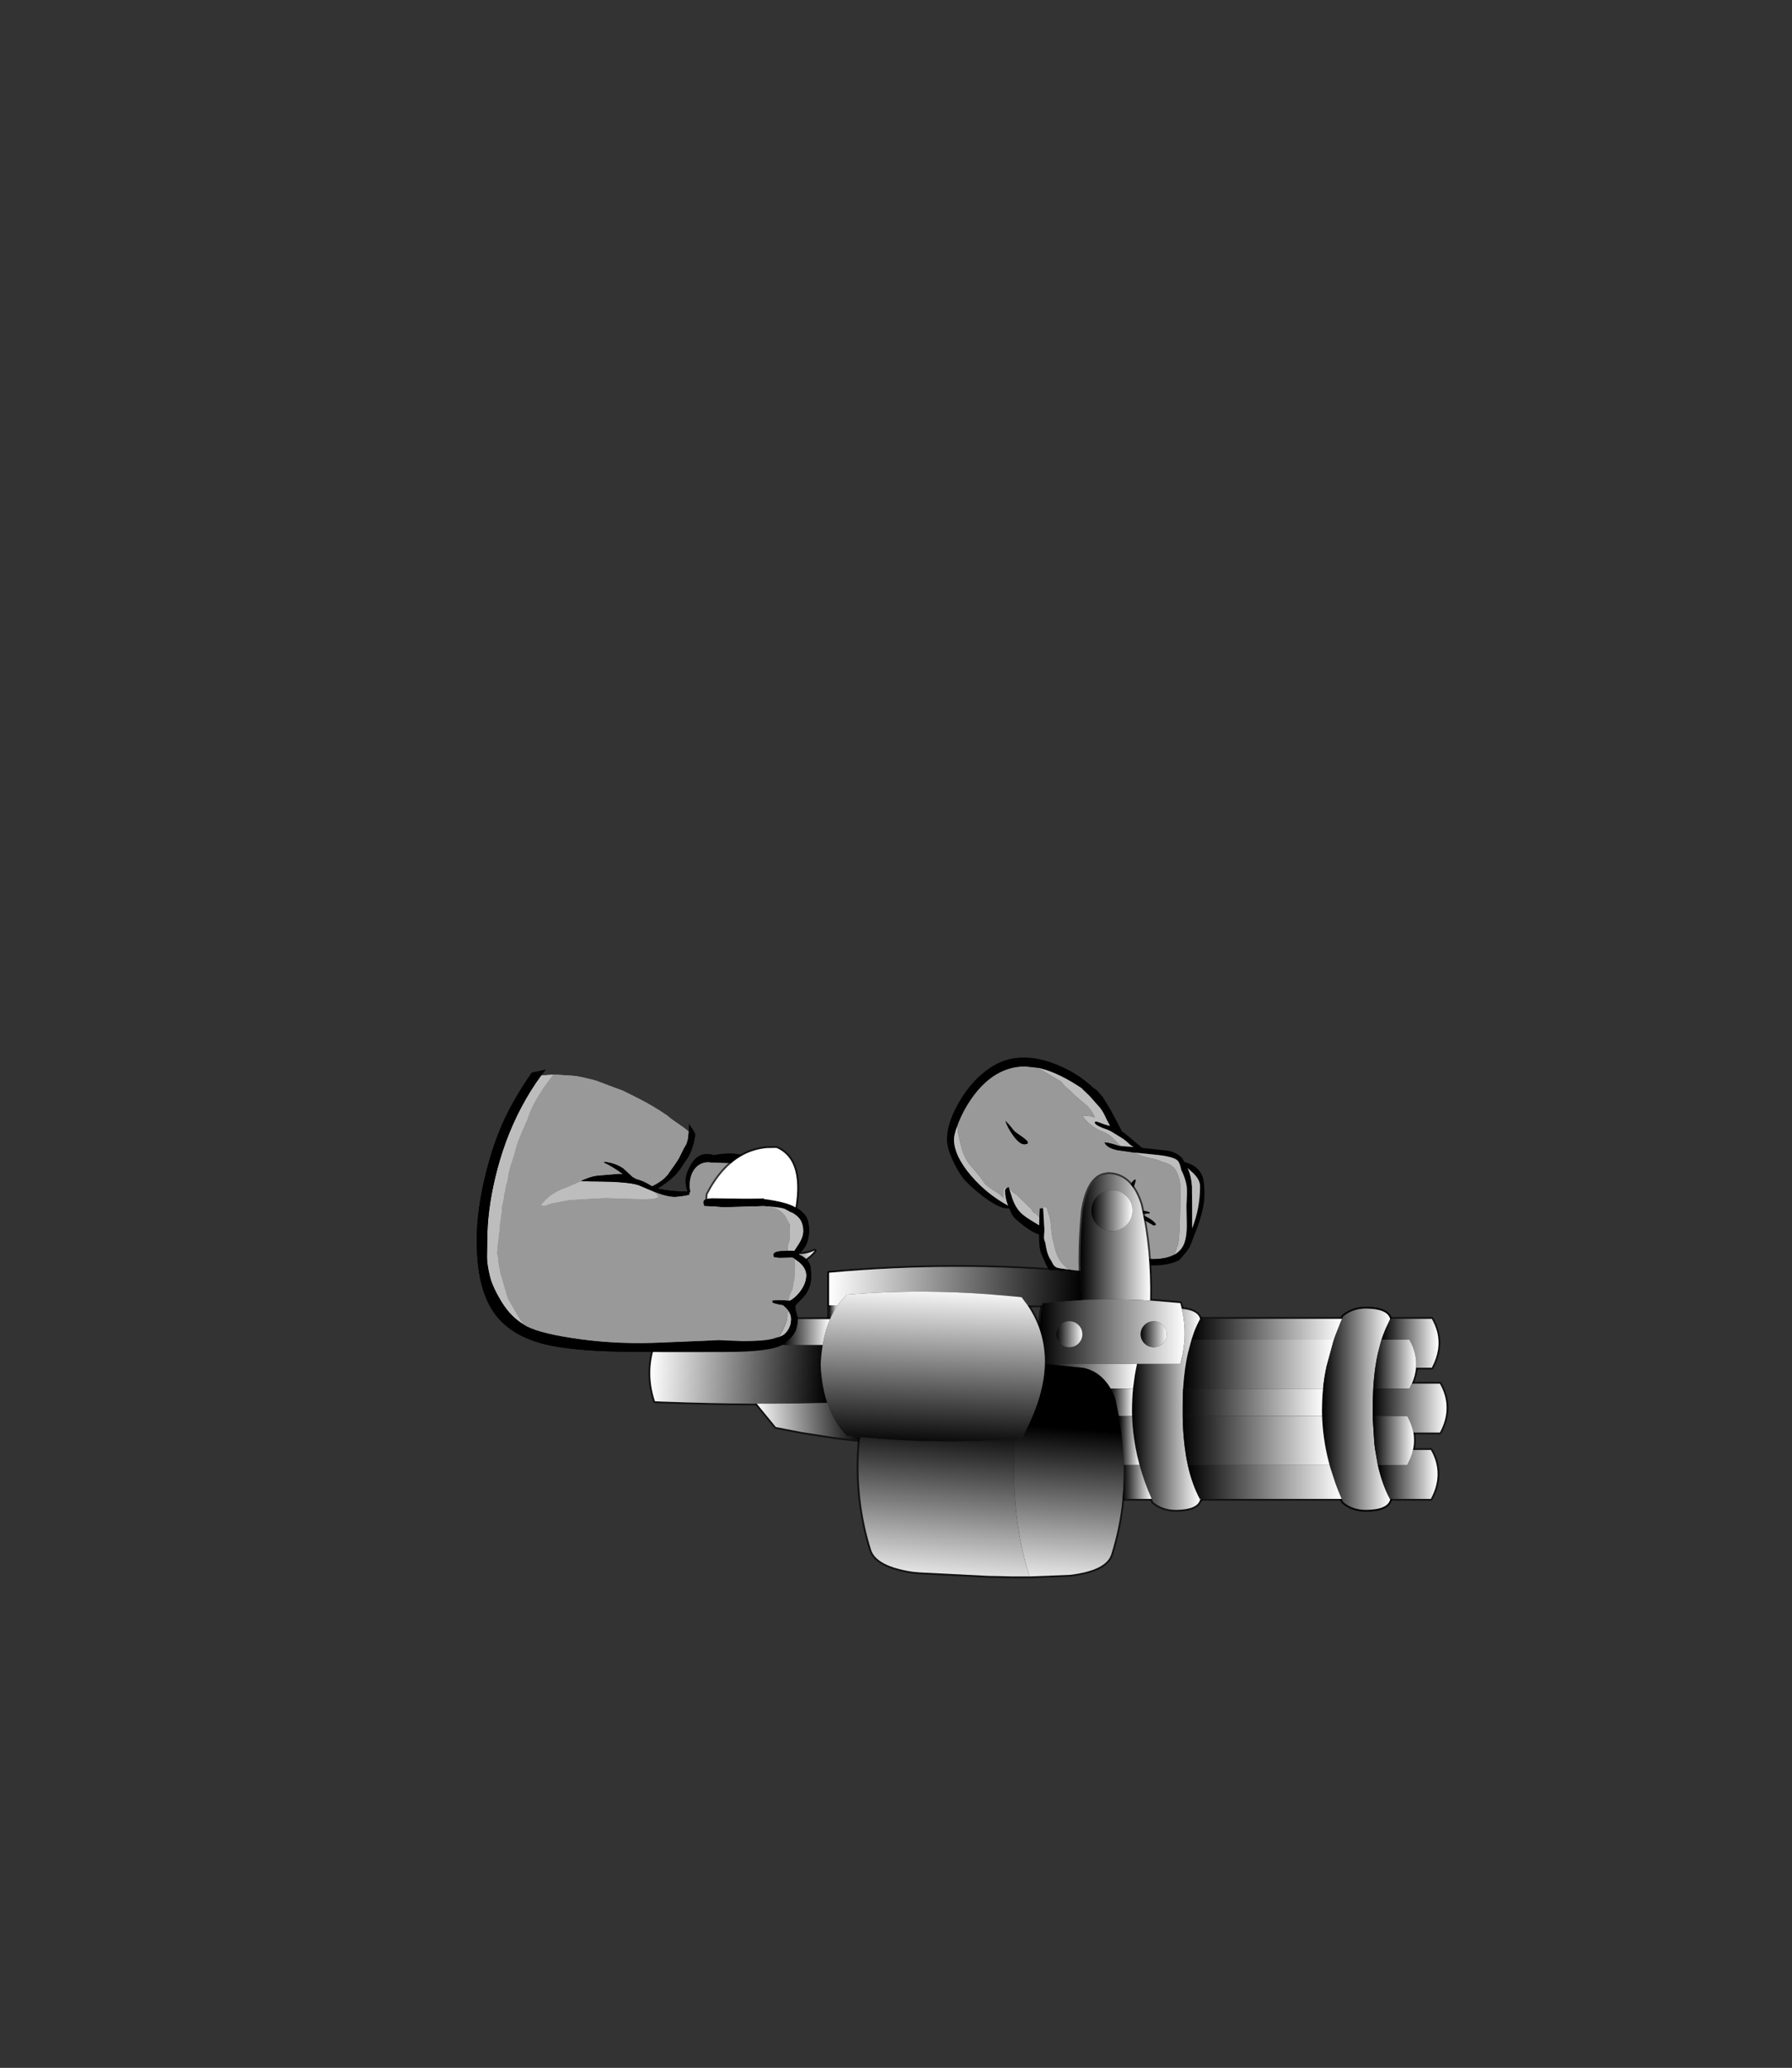 <?xml version="1.0" encoding="UTF-8" standalone="no"?>
<svg xmlns:xlink="http://www.w3.org/1999/xlink" height="531.5px" width="460.6px" xmlns="http://www.w3.org/2000/svg">
  <rect width="100%" height="100%" fill="#333333" stroke="none"/>
  <g transform="matrix(1.0, 0.0, 0.0, 1.0, 193.65, 334.05)">
    <use height="289.05" transform="matrix(0.463, 0.0, 0.0, 0.463, -71.118, -62.231)" width="539.4" xlink:href="#sprite0"/>
  </g>
  <defs>
    <g id="sprite0" transform="matrix(1.0, 0.0, 0.0, 1.0, 252.3, 112.7)">
      <use height="289.05" transform="matrix(1.0, 0.0, 0.0, 1.0, -252.3, -112.7)" width="539.4" xlink:href="#shape0"/>
      <use height="237.95" transform="matrix(1.0, 0.0, 0.0, 1.0, -155.95, -62.6)" width="442.05" xlink:href="#sprite1"/>
      <use height="156.8" transform="matrix(1.0, 0.0, 0.0, 1.0, -252.3, -106.0)" width="185.6" xlink:href="#shape2"/>
    </g>
    <g id="shape0" transform="matrix(1.0, 0.0, 0.0, 1.0, 252.3, 112.7)">
      <path d="M-216.5 -102.75 L-209.85 -103.2 -209.8 -103.2 -213.55 -98.15 Q-216.25 -94.55 -219.35 -89.15 -222.3 -84.2 -224.2 -78.15 -224.6 -76.9 -225.25 -76.05 -225.9 -73.7 -226.55 -72.85 L-228.05 -69.2 Q-229.45 -66.15 -230.15 -63.5 -231.55 -58.1 -233.05 -53.8 -234.1 -50.75 -234.7 -47.5 -235.0 -44.35 -235.6 -42.9 -236.1 -41.65 -236.2 -40.4 -236.3 -38.65 -236.85 -37.65 -237.3 -33.05 -238.1 -30.65 -238.35 -26.45 -238.75 -24.3 L-239.2 -21.2 -239.4 -19.25 Q-239.6 -15.9 -240.05 -12.8 L-240.45 -9.65 -240.9 -5.15 Q-241.1 -3.4 -240.55 -2.45 -239.95 4.7 -238.2 10.15 L-235.0 21.05 -228.7 31.95 -226.25 35.5 Q-233.25 31.3 -238.1 23.6 -243.55 14.9 -245.05 8.55 -246.6 2.2 -246.6 -2.05 L-246.45 -11.35 Q-246.45 -27.5 -242.05 -46.0 -237.1 -66.9 -227.75 -84.7 -222.55 -94.6 -216.5 -102.75 M-84.6 42.5 Q-82.1 38.65 -80.4 33.85 -79.7 31.0 -79.35 27.75 -77.7 30.1 -77.7 32.6 L-77.95 35.05 -78.35 36.3 Q-78.75 37.5 -79.5 38.65 -81.35 41.6 -84.6 42.5 M-79.1 22.25 Q-78.7 18.9 -77.35 16.75 -76.8 15.8 -76.5 12.75 L-75.95 10.2 Q-75.7 7.0 -75.6 3.8 -75.5 0.95 -76.1 -1.15 L-73.0 1.1 Q-69.3 4.45 -69.3 8.15 -69.3 13.05 -73.35 18.0 -75.6 20.8 -78.5 22.35 L-79.1 22.25 M-79.85 -5.45 L-79.9 -5.8 -79.5 -8.35 -78.55 -11.6 Q-78.25 -14.75 -78.6 -19.25 -78.7 -21.35 -80.0 -23.15 -80.85 -25.2 -82.75 -26.85 -85.45 -29.2 -88.5 -29.65 L-90.95 -30.05 Q-83.7 -29.6 -81.35 -28.7 L-78.35 -27.05 Q-74.0 -25.45 -72.15 -21.9 -70.95 -19.5 -70.95 -16.45 -70.95 -12.75 -74.0 -8.35 L-75.9 -5.4 -79.85 -5.45 M-100.75 -34.65 L-101.4 -37.8 -102.1 -44.2 -102.65 -46.8 -103.5 -49.15 -105.3 -51.8 Q-106.25 -53.05 -108.7 -53.95 -105.55 -53.65 -104.1 -53.1 -99.2 -51.2 -97.7 -43.35 L-97.85 -36.9 Q-97.9 -35.7 -97.6 -34.6 L-100.75 -34.65 M-155.25 -38.8 L-155.1 -38.65 Q-152.55 -37.7 -151.3 -35.25 L-153.85 -34.25 -159.6 -34.0 -171.15 -34.35 -180.75 -34.65 -187.1 -34.35 -200.65 -33.55 -207.7 -32.25 Q-211.0 -31.7 -213.35 -30.75 -215.3 -29.95 -216.6 -30.8 -212.5 -36.5 -205.05 -39.65 L-200.5 -41.45 Q-197.6 -42.6 -195.5 -43.65 L-194.05 -44.15 -193.65 -44.15 -189.75 -43.95 -182.25 -43.85 -177.65 -43.75 Q-166.2 -43.25 -162.2 -41.75 L-155.25 -38.8" fill="#bdbdbd" fill-rule="evenodd" stroke="none"/>
      <path d="M-134.65 -71.65 L-134.5 -72.55 -134.45 -75.7 -131.75 -71.8 -131.05 -70.15 Q-131.2 -67.2 -132.45 -63.2 -133.95 -58.5 -135.85 -56.1 L-138.3 -52.4 Q-139.9 -49.95 -140.95 -48.85 -141.95 -47.45 -144.6 -45.2 L-145.2 -44.7 -146.5 -43.7 Q-150.15 -40.8 -152.0 -40.15 -146.0 -38.35 -135.4 -38.3 L-136.0 -40.55 -136.45 -43.85 Q-136.45 -48.0 -133.5 -53.15 -129.0 -61.1 -120.6 -58.55 -103.1 -61.9 -96.8 -52.9 -92.9 -47.35 -92.9 -34.5 L-92.9 -34.15 -90.55 -33.85 Q-82.05 -32.55 -77.7 -30.7 -71.45 -28.0 -69.3 -24.1 -67.8 -21.45 -67.8 -16.7 -67.8 -12.3 -69.4 -8.85 -70.8 -5.95 -73.2 -4.0 L-73.2 -3.85 -73.25 -3.25 Q-68.5 -1.35 -67.2 2.65 -66.7 4.15 -66.7 9.3 -66.7 15.5 -71.1 20.45 L-74.1 23.5 Q-75.5 24.85 -75.5 25.55 -75.5 27.2 -74.5 30.15 -73.55 33.05 -74.8 37.7 -76.05 42.3 -82.3 46.55 -88.55 50.75 -114.8 50.75 L-115.0 50.75 Q-156.35 50.9 -173.3 50.55 -200.75 50.0 -215.45 46.25 L-216.45 45.95 Q-234.7 40.9 -243.15 28.3 -252.3 14.65 -252.3 -11.0 -252.3 -28.1 -247.25 -48.35 -242.35 -68.2 -234.6 -83.15 -230.05 -91.9 -224.25 -100.6 L-221.7 -104.3 -215.6 -105.6 -214.0 -106.0 -216.5 -102.75 Q-222.55 -94.6 -227.75 -84.7 -237.1 -66.9 -242.05 -46.0 -246.45 -27.5 -246.45 -11.35 L-246.6 -2.05 Q-246.6 2.2 -245.05 8.55 -243.55 14.9 -238.1 23.6 -233.25 31.3 -226.25 35.5 L-224.5 36.5 Q-216.35 40.75 -194.55 43.7 -172.75 46.65 -149.15 45.5 L-118.0 44.2 -104.7 44.75 Q-92.75 44.75 -87.65 43.35 L-85.85 42.75 -84.6 42.5 Q-81.35 41.6 -79.5 38.65 -78.75 37.5 -78.35 36.3 L-77.95 35.05 -77.7 32.6 Q-77.7 30.1 -79.35 27.75 L-80.5 26.4 -82.25 24.8 -84.6 24.4 Q-87.05 23.85 -88.1 23.25 -88.1 22.8 -88.25 22.35 -85.9 21.55 -79.1 22.25 L-78.5 22.35 Q-75.6 20.8 -73.35 18.0 -69.3 13.05 -69.3 8.15 -69.3 4.45 -73.0 1.1 L-76.1 -1.15 -77.1 -1.7 -84.45 -1.5 -87.3 -1.85 -87.45 -2.15 -87.6 -3.3 Q-87.6 -4.9 -83.85 -5.3 L-79.85 -5.45 -75.9 -5.4 -74.0 -8.35 Q-70.95 -12.75 -70.95 -16.45 -70.95 -19.5 -72.15 -21.9 -74.0 -25.45 -78.35 -27.05 L-81.35 -28.7 Q-83.7 -29.6 -90.95 -30.05 L-93.05 -30.2 -108.4 -29.75 Q-118.35 -29.45 -120.05 -30.05 L-123.35 -30.1 -126.05 -30.35 -126.25 -30.9 -126.5 -32.3 Q-126.5 -34.45 -121.65 -34.55 L-103.6 -34.35 -100.75 -34.65 -97.6 -34.6 Q-97.9 -35.7 -97.85 -36.9 L-97.7 -43.35 Q-99.2 -51.2 -104.1 -53.1 -105.55 -53.65 -108.7 -53.95 L-120.6 -54.4 -122.05 -54.35 Q-123.75 -54.8 -125.75 -54.4 -129.25 -53.7 -131.5 -50.65 -134.1 -47.1 -134.1 -41.5 -134.1 -39.85 -133.75 -38.6 L-134.3 -37.25 -134.35 -37.2 -134.25 -36.6 Q-134.6 -36.3 -137.7 -35.8 L-142.05 -35.3 Q-146.5 -35.3 -153.15 -37.9 L-155.25 -38.8 -162.2 -41.75 Q-166.2 -43.25 -177.65 -43.75 L-182.25 -43.85 -189.75 -43.95 -193.65 -44.15 -194.05 -44.15 -194.55 -44.15 Q-193.75 -44.7 -191.0 -45.7 -187.35 -47.05 -184.7 -47.2 L-173.35 -48.15 -171.3 -48.0 Q-176.7 -52.05 -181.75 -54.4 L-181.6 -54.7 -181.45 -54.9 Q-175.1 -54.1 -170.95 -51.2 L-165.75 -46.4 -163.65 -45.25 Q-159.75 -44.35 -154.95 -41.3 -151.05 -43.1 -147.9 -45.85 L-146.95 -46.95 -146.3 -47.55 -145.3 -49.05 -141.7 -54.15 -140.1 -56.65 -137.25 -62.4 -135.95 -64.6 Q-135.35 -66.15 -135.0 -68.0 L-134.75 -70.85 -134.65 -71.65" fill="#000000" fill-rule="evenodd" stroke="none"/>
      <path d="M-209.8 -103.2 L-207.4 -103.15 -197.2 -102.45 Q-190.85 -101.25 -185.85 -99.8 L-176.05 -96.1 -171.25 -94.35 -161.95 -89.7 Q-153.6 -85.4 -146.4 -80.4 -144.45 -78.6 -142.1 -77.1 L-137.1 -73.6 -134.65 -71.65 -134.75 -70.85 -135.0 -68.0 Q-135.35 -66.15 -135.95 -64.6 L-137.25 -62.4 -140.1 -56.65 -141.7 -54.15 -145.3 -49.05 -146.3 -47.55 -146.95 -46.95 -147.9 -45.85 Q-151.05 -43.1 -154.95 -41.3 -159.75 -44.35 -163.65 -45.25 L-165.75 -46.4 -170.95 -51.2 Q-175.1 -54.1 -181.45 -54.9 L-181.6 -54.7 -181.75 -54.4 Q-176.7 -52.05 -171.3 -48.0 L-173.35 -48.15 -184.7 -47.2 Q-187.35 -47.05 -191.0 -45.7 -193.75 -44.7 -194.55 -44.15 L-194.05 -44.15 -195.5 -43.65 Q-197.6 -42.6 -200.5 -41.45 L-205.05 -39.65 Q-212.5 -36.5 -216.6 -30.8 -215.3 -29.95 -213.35 -30.75 -211.0 -31.7 -207.7 -32.25 L-200.65 -33.55 -187.1 -34.35 -180.75 -34.65 -171.15 -34.35 -159.6 -34.0 -153.85 -34.25 -151.3 -35.25 Q-152.55 -37.7 -155.1 -38.65 L-155.25 -38.8 -153.15 -37.9 Q-146.5 -35.3 -142.05 -35.3 L-137.7 -35.8 Q-134.6 -36.3 -134.25 -36.6 L-134.35 -37.2 -134.3 -37.25 -133.75 -38.6 Q-134.1 -39.85 -134.1 -41.5 -134.1 -47.1 -131.5 -50.65 -129.25 -53.7 -125.75 -54.4 -123.75 -54.8 -122.05 -54.35 L-120.6 -54.4 -108.7 -53.95 Q-106.25 -53.05 -105.3 -51.8 L-103.5 -49.15 -102.65 -46.8 -102.1 -44.2 -101.4 -37.8 -100.75 -34.65 -103.6 -34.35 -121.65 -34.55 Q-126.5 -34.45 -126.5 -32.3 L-126.25 -30.9 -126.05 -30.35 -123.35 -30.1 -120.05 -30.05 Q-118.35 -29.45 -108.4 -29.75 L-93.05 -30.2 -90.95 -30.05 -88.5 -29.65 Q-85.45 -29.2 -82.75 -26.85 -80.85 -25.2 -80.0 -23.15 -78.7 -21.35 -78.6 -19.25 -78.25 -14.75 -78.55 -11.6 L-79.5 -8.35 -79.9 -5.8 -79.85 -5.45 -83.85 -5.3 Q-87.6 -4.9 -87.6 -3.3 L-87.45 -2.15 -87.3 -1.85 -84.45 -1.5 -77.1 -1.7 -76.1 -1.15 Q-75.5 0.95 -75.6 3.8 -75.7 7.0 -75.95 10.2 L-76.5 12.75 Q-76.8 15.8 -77.35 16.75 -78.7 18.9 -79.1 22.25 -85.9 21.55 -88.25 22.35 -88.1 22.8 -88.1 23.25 -87.05 23.85 -84.6 24.4 L-82.25 24.8 -80.5 26.4 -79.35 27.75 Q-79.7 31.0 -80.4 33.85 -82.1 38.65 -84.6 42.5 L-85.85 42.75 -87.65 43.35 Q-92.75 44.75 -104.7 44.75 L-118.0 44.2 -149.15 45.5 Q-172.75 46.65 -194.55 43.7 -216.35 40.75 -224.5 36.5 L-226.25 35.5 -228.7 31.95 -235.0 21.05 -238.2 10.15 Q-239.95 4.7 -240.55 -2.45 -241.1 -3.4 -240.9 -5.15 L-240.45 -9.65 -240.05 -12.8 Q-239.6 -15.9 -239.4 -19.25 L-239.2 -21.2 -238.75 -24.3 Q-238.35 -26.45 -238.1 -30.65 -237.3 -33.05 -236.85 -37.65 -236.3 -38.65 -236.2 -40.4 -236.1 -41.65 -235.6 -42.9 -235.0 -44.35 -234.7 -47.5 -234.1 -50.75 -233.05 -53.8 -231.55 -58.1 -230.15 -63.5 -229.45 -66.15 -228.05 -69.2 L-226.55 -72.85 Q-225.9 -73.7 -225.25 -76.05 -224.6 -76.9 -224.2 -78.15 -222.3 -84.2 -219.35 -89.15 -216.25 -94.55 -213.55 -98.15 L-209.8 -103.2" fill="#999999" fill-rule="evenodd" stroke="none"/>
      <path d="M59.05 -107.05 L63.35 -104.55 Q68.25 -101.55 72.2 -99.25 74.15 -96.6 75.95 -95.3 77.3 -94.3 78.25 -93.1 L79.9 -91.55 86.45 -86.0 Q89.2 -83.3 90.85 -79.5 L87.65 -80.2 83.85 -80.5 Q85.9 -77.3 89.7 -74.55 91.1 -73.45 93.35 -72.35 L96.55 -71.0 Q99.2 -69.6 100.65 -68.1 L105.15 -63.6 104.25 -63.65 Q98.85 -65.45 96.25 -65.6 97.35 -62.6 103.3 -61.3 L112.8 -59.95 Q115.7 -58.45 117.8 -57.8 L122.85 -56.55 Q125.3 -56.1 126.8 -55.4 128.0 -54.85 129.25 -54.5 134.7 -53.1 136.45 -48.8 L137.65 -45.55 Q138.45 -42.55 138.4 -39.15 L137.95 -17.35 137.4 -10.95 137.05 -9.05 135.75 -5.15 134.95 -3.25 Q130.4 -0.8 122.75 -0.8 L111.75 -1.6 111.95 -6.8 Q111.95 -14.65 109.85 -16.85 L109.2 -17.45 109.7 -17.55 108.35 -18.15 106.3 -19.0 Q105.7 -19.25 105.2 -19.45 L104.2 -19.1 101.4 -19.35 Q102.55 -21.85 109.45 -23.45 L114.45 -24.55 116.65 -23.55 120.45 -21.25 Q123.4 -19.5 123.5 -19.5 124.4 -19.5 124.75 -20.1 123.55 -22.1 119.95 -24.05 L117.2 -25.35 Q117.7 -25.65 117.7 -25.9 L117.7 -25.95 118.2 -25.95 121.05 -26.15 121.4 -26.55 Q120.25 -27.45 118.05 -27.5 L115.3 -27.05 114.8 -27.05 113.3 -26.9 112.25 -28.2 Q111.15 -29.15 111.1 -29.55 L110.8 -32.5 Q110.8 -35.45 112.15 -39.85 L113.5 -44.25 113.45 -44.8 Q113.25 -44.85 113.05 -45.0 110.7 -43.4 109.5 -39.05 108.55 -35.7 108.55 -32.35 L108.95 -28.95 Q109.4 -27.2 110.35 -26.35 L108.4 -25.85 Q99.1 -23.0 99.1 -19.4 L96.25 -19.0 96.05 -19.0 Q95.7 -21.2 94.65 -23.65 92.65 -28.35 89.65 -27.75 L89.5 -27.5 89.5 -27.05 Q89.5 -26.75 91.05 -24.5 92.6 -22.25 92.65 -21.55 L92.9 -19.45 Q87.8 -19.95 87.8 -17.25 L87.85 -17.05 89.8 -16.75 93.85 -16.0 102.55 -15.3 Q104.55 -14.9 105.9 -14.1 L107.5 -14.2 107.6 -12.6 108.0 -11.95 Q108.7 -10.6 108.7 -7.6 108.7 -4.95 108.1 -2.25 L107.55 -0.25 107.5 0.0 Q105.95 6.55 101.15 6.55 L79.75 5.75 76.35 5.05 75.5 4.35 72.3 1.15 Q69.3 -3.0 68.0 -9.7 L67.4 -12.3 66.9 -15.4 Q66.45 -18.5 66.25 -21.85 L65.6 -24.9 Q65.05 -25.85 64.25 -29.15 62.6 -30.45 61.9 -29.0 L60.35 -28.9 60.05 -23.95 58.1 -26.1 Q56.5 -26.45 55.45 -28.75 L53.85 -30.3 47.1 -36.8 Q45.4 -37.55 43.3 -40.2 L43.2 -40.25 43.05 -40.7 42.75 -40.6 40.7 -40.55 Q40.1 -39.6 39.95 -37.2 39.95 -35.95 40.25 -34.65 38.25 -36.85 35.2 -38.65 32.35 -40.4 30.05 -42.4 26.95 -47.0 23.6 -50.65 L20.95 -53.8 Q17.8 -58.35 16.6 -63.45 L15.25 -69.25 Q14.7 -71.55 14.45 -74.75 L15.05 -76.45 Q17.95 -83.75 22.4 -90.05 34.9 -107.8 52.15 -107.8 L59.05 -107.05 M43.4 -75.25 L41.2 -77.55 Q42.35 -73.9 45.4 -69.6 49.0 -64.55 51.65 -64.55 L53.0 -64.7 53.55 -65.05 53.55 -66.05 Q52.15 -67.6 49.6 -69.3 46.85 -71.15 46.05 -71.95 L43.4 -75.25 M91.65 -34.65 L91.85 -35.5 92.05 -36.35 91.8 -35.65 91.65 -34.65" fill="#999999" fill-rule="evenodd" stroke="none"/>
      <path d="M72.75 -107.45 Q81.65 -103.35 88.5 -97.25 L89.7 -96.15 92.05 -94.4 95.3 -90.75 99.55 -83.7 103.75 -75.9 105.95 -71.55 107.2 -70.8 110.45 -68.2 113.3 -65.7 116.0 -63.5 116.85 -62.6 118.2 -62.45 131.3 -61.0 Q136.8 -59.95 139.55 -56.55 L140.55 -54.75 Q148.25 -52.7 150.55 -46.85 151.7 -43.95 151.7 -36.7 151.7 -29.35 147.7 -18.3 L143.45 -7.35 141.5 -4.65 138.25 -0.85 137.9 -0.4 Q132.6 2.7 122.75 2.7 L111.2 2.2 111.15 2.4 110.8 2.75 Q109.5 4.2 109.4 6.1 L108.35 8.15 108.25 8.1 Q105.5 11.15 100.75 11.15 82.5 11.15 72.35 8.4 66.45 6.8 65.3 5.25 L63.4 1.5 61.65 -2.5 Q60.25 -5.2 59.95 -9.85 L59.85 -14.5 Q56.45 -15.45 51.55 -19.2 45.95 -23.45 45.0 -25.3 L43.25 -28.95 42.4 -28.9 Q37.55 -28.9 28.35 -35.95 20.75 -41.85 17.45 -46.1 14.3 -50.3 11.7 -56.25 8.75 -62.95 8.75 -67.1 8.75 -75.5 14.2 -85.65 L15.65 -88.3 Q22.85 -100.65 33.3 -107.4 39.9 -111.7 47.6 -112.5 59.0 -113.8 72.75 -107.45 M59.05 -107.05 L52.15 -107.8 Q34.9 -107.8 22.4 -90.05 17.95 -83.75 15.05 -76.45 L14.45 -74.75 Q12.65 -69.85 12.65 -67.25 12.65 -58.25 22.15 -47.1 30.9 -36.9 42.65 -30.5 41.0 -34.85 41.0 -38.55 41.0 -39.45 41.4 -39.9 41.75 -40.3 42.75 -40.6 L43.05 -40.7 43.2 -40.25 45.2 -34.0 Q46.85 -29.55 49.45 -26.8 51.55 -24.5 57.85 -20.85 L59.9 -19.55 60.05 -23.95 60.35 -28.9 61.9 -29.0 62.15 -29.05 62.7 -19.4 62.85 -17.05 62.9 -17.0 62.8 -16.4 62.6 -13.05 Q62.6 -11.65 63.2 -10.3 L63.35 -10.0 63.35 -9.8 Q63.85 -6.7 64.25 -5.2 65.1 -2.1 66.45 -0.2 L67.8 2.3 Q69.1 4.1 71.25 4.25 L76.35 5.05 79.75 5.75 101.15 6.55 Q105.95 6.55 107.5 0.0 L107.55 -0.25 108.1 -2.25 Q108.7 -4.95 108.7 -7.6 108.7 -10.6 108.0 -11.95 L107.6 -12.6 107.5 -14.2 105.9 -14.1 Q104.55 -14.9 102.55 -15.3 L93.85 -16.0 89.8 -16.75 87.85 -17.05 87.8 -17.25 Q87.8 -19.95 92.9 -19.45 L92.65 -21.55 Q92.6 -22.25 91.05 -24.5 89.5 -26.75 89.5 -27.05 L89.5 -27.5 89.65 -27.75 Q92.65 -28.35 94.65 -23.65 95.7 -21.2 96.05 -19.0 L96.25 -19.0 99.1 -19.4 Q99.1 -23.0 108.4 -25.85 L110.35 -26.35 Q109.4 -27.2 108.95 -28.95 L108.55 -32.35 Q108.55 -35.7 109.5 -39.05 110.7 -43.4 113.05 -45.0 113.25 -44.85 113.45 -44.8 L113.5 -44.25 112.15 -39.85 Q110.8 -35.45 110.8 -32.5 L111.1 -29.55 Q111.15 -29.15 112.25 -28.2 L113.3 -26.9 114.8 -27.05 115.3 -27.05 118.05 -27.5 Q120.25 -27.45 121.4 -26.55 L121.05 -26.15 118.2 -25.95 117.7 -25.95 117.7 -25.9 Q117.7 -25.65 117.2 -25.35 L119.95 -24.05 Q123.55 -22.1 124.75 -20.1 124.4 -19.5 123.5 -19.5 123.4 -19.5 120.45 -21.25 L116.65 -23.55 114.45 -24.55 109.45 -23.45 Q102.55 -21.85 101.4 -19.35 L104.2 -19.1 105.2 -19.45 Q105.7 -19.25 106.3 -19.0 L108.35 -18.15 109.7 -17.55 109.2 -17.45 109.85 -16.85 Q111.95 -14.65 111.95 -6.8 L111.75 -1.6 122.75 -0.8 Q130.4 -0.8 134.95 -3.25 139.1 -5.6 140.65 -10.0 141.85 -13.5 141.9 -19.45 L141.7 -30.3 Q142.1 -37.05 141.95 -39.95 141.65 -44.65 138.75 -50.45 138.15 -54.15 136.75 -55.55 134.5 -57.8 124.05 -58.8 L112.8 -59.95 103.3 -61.3 Q97.35 -62.6 96.25 -65.6 98.85 -65.45 104.25 -63.65 L105.15 -63.6 112.35 -63.05 110.6 -64.15 108.15 -66.35 Q106.2 -67.95 104.75 -68.7 L101.15 -70.9 Q99.2 -72.2 97.15 -72.9 94.75 -73.65 92.9 -74.65 90.8 -75.8 90.8 -76.6 90.8 -77.65 92.9 -76.8 96.8 -75.3 98.2 -75.0 L99.3 -74.8 99.2 -74.95 97.4 -78.3 Q95.65 -82.35 93.8 -84.75 L87.8 -91.5 84.4 -94.75 83.55 -95.65 81.2 -97.2 Q69.0 -105.0 59.05 -107.05 M43.4 -75.25 L46.05 -71.95 Q46.85 -71.15 49.6 -69.3 52.15 -67.6 53.55 -66.05 L53.55 -65.05 53.0 -64.7 51.65 -64.55 Q49.0 -64.55 45.4 -69.6 42.35 -73.9 41.2 -77.55 L43.4 -75.25 M142.35 -51.3 Q144.3 -47.4 144.75 -41.15 L144.85 -30.3 144.85 -17.9 Q149.25 -28.85 149.25 -41.25 149.25 -45.3 144.55 -49.35 L142.35 -51.35 142.35 -51.3 M91.65 -34.65 L91.8 -35.65 92.05 -36.35 91.85 -35.5 91.65 -34.65" fill="#000000" fill-rule="evenodd" stroke="none"/>
      <path d="M105.15 -63.6 L100.65 -68.1 Q99.2 -69.6 96.55 -71.0 L93.35 -72.35 Q91.1 -73.45 89.7 -74.55 85.9 -77.3 83.85 -80.5 L87.65 -80.2 90.85 -79.5 Q89.2 -83.3 86.45 -86.0 L79.9 -91.55 78.25 -93.1 Q77.3 -94.3 75.95 -95.3 74.15 -96.6 72.2 -99.25 68.25 -101.55 63.35 -104.55 L59.05 -107.05 Q69.0 -105.0 81.2 -97.2 L83.55 -95.65 84.4 -94.75 87.8 -91.5 93.8 -84.75 Q95.65 -82.35 97.4 -78.3 L99.2 -74.95 99.3 -74.8 98.2 -75.0 Q96.8 -75.3 92.9 -76.8 90.8 -77.65 90.8 -76.6 90.8 -75.8 92.9 -74.65 94.75 -73.65 97.15 -72.9 99.2 -72.2 101.15 -70.9 L104.75 -68.7 Q106.2 -67.95 108.15 -66.35 L110.6 -64.15 112.35 -63.05 105.15 -63.6 M14.45 -74.75 Q14.7 -71.55 15.25 -69.25 L16.6 -63.45 Q17.8 -58.35 20.95 -53.8 L23.6 -50.65 Q26.95 -47.0 30.05 -42.4 32.35 -40.4 35.2 -38.65 38.25 -36.85 40.25 -34.65 39.95 -35.95 39.95 -37.2 40.1 -39.6 40.7 -40.55 L42.75 -40.6 Q41.75 -40.3 41.4 -39.9 41.0 -39.45 41.0 -38.55 41.0 -34.85 42.65 -30.5 30.9 -36.9 22.15 -47.1 12.65 -58.25 12.65 -67.25 12.65 -69.85 14.45 -74.75 M43.2 -40.25 L43.3 -40.2 Q45.4 -37.55 47.1 -36.8 L53.85 -30.3 55.45 -28.75 Q56.5 -26.45 58.1 -26.1 L60.05 -23.95 59.9 -19.55 57.85 -20.85 Q51.55 -24.5 49.45 -26.8 46.85 -29.55 45.2 -34.0 L43.2 -40.25 M61.9 -29.0 Q62.6 -30.45 64.25 -29.15 65.05 -25.85 65.6 -24.9 L66.25 -21.85 Q66.45 -18.5 66.9 -15.4 L67.4 -12.3 68.0 -9.7 Q69.3 -3.0 72.3 1.15 L75.5 4.35 76.35 5.05 71.25 4.25 Q69.1 4.1 67.8 2.3 L66.45 -0.2 Q65.1 -2.1 64.25 -5.2 63.85 -6.7 63.35 -9.8 L63.35 -10.0 63.2 -10.3 Q62.6 -11.65 62.6 -13.05 L62.8 -16.4 62.9 -17.0 62.85 -17.05 62.7 -19.4 62.15 -29.05 61.9 -29.0 M134.95 -3.25 L135.75 -5.15 137.05 -9.05 137.4 -10.95 137.95 -17.35 138.4 -39.15 Q138.45 -42.55 137.65 -45.55 L136.45 -48.8 Q134.7 -53.1 129.25 -54.5 128.0 -54.85 126.8 -55.4 125.3 -56.1 122.85 -56.55 L117.8 -57.8 Q115.7 -58.45 112.8 -59.95 L124.05 -58.8 Q134.5 -57.8 136.75 -55.55 138.15 -54.15 138.75 -50.45 141.65 -44.65 141.95 -39.95 142.1 -37.05 141.7 -30.3 L141.9 -19.45 Q141.85 -13.5 140.65 -10.0 139.1 -5.6 134.95 -3.25 M142.35 -51.3 L142.35 -51.35 144.55 -49.35 Q149.25 -45.3 149.25 -41.25 149.25 -28.85 144.85 -17.9 L144.85 -30.3 144.75 -41.15 Q144.3 -47.4 142.35 -51.3" fill="#bdbdbd" fill-rule="evenodd" stroke="none"/>
      <path d="M231.0 132.6 Q245.75 81.35 231.05 32.65 241.25 27.3 254.8 32.5 269.55 81.25 254.8 132.6 241.05 137.35 230.85 133.1 L231.0 132.6" fill="#666666" fill-rule="evenodd" stroke="none"/>
      <path d="M231.0 132.6 Q245.75 81.35 231.05 32.65 241.25 27.3 254.8 32.5 269.55 81.25 254.8 132.6 241.05 137.35 230.85 133.1" fill="none" stroke="#000000" stroke-linecap="round" stroke-linejoin="round" stroke-opacity="0.659" stroke-width="2.0"/>
      <path d="M126.0 132.6 Q140.75 81.35 126.05 32.65 136.25 27.3 149.8 32.5 164.55 81.25 149.8 132.6 136.05 137.35 125.85 133.1 L126.0 132.6" fill="#666666" fill-rule="evenodd" stroke="none"/>
      <path d="M126.0 132.6 Q140.75 81.35 126.05 32.65 136.25 27.3 149.8 32.5 164.55 81.25 149.8 132.6 136.05 137.35 125.85 133.1" fill="none" stroke="#000000" stroke-linecap="round" stroke-linejoin="round" stroke-opacity="0.659" stroke-width="2.0"/>
      <path d="M276.6 58.6 L277.3 59.5 276.6 59.5 276.6 58.6" fill="#cccccc" fill-rule="evenodd" stroke="none"/>
      <path d="M273.65 39.65 Q271.6 47.2 275.6 56.4 L275.75 56.75 276.05 57.35 276.6 58.6 276.6 59.5 68.15 59.5 68.15 39.5 85.45 39.65 103.5 39.65 121.0 39.65 140.0 39.65 156.5 39.65 175.0 39.65 193.0 39.65 210.5 39.65 230.0 39.65 249.0 39.65 268.5 39.65 273.65 39.65" fill="#373737" fill-rule="evenodd" stroke="none"/>
      <path d="M277.85 32.35 L277.9 32.35 Q279.95 35.95 280.9 39.65 283.3 49.4 277.9 59.5 L277.3 59.5 276.6 58.6 276.05 57.35 275.75 56.75 275.6 56.4 Q271.6 47.2 273.65 39.65 274.2 37.45 275.3 35.4 L276.2 34.3 276.5 33.85 277.85 32.35" fill="#2b2b2b" fill-rule="evenodd" stroke="none"/>
      <path d="M277.85 32.35 L276.5 33.85 276.2 34.3 275.3 35.4 Q274.2 37.45 273.65 39.65 L268.5 39.65 249.0 39.65 230.0 39.65 210.5 39.65 193.0 39.65 175.0 39.65 156.5 39.65 140.0 39.65 121.0 39.65 103.5 39.65 85.45 39.65 68.15 39.5 68.15 32.35 277.85 32.35" fill="#a6a6a6" fill-rule="evenodd" stroke="none"/>
      <path d="M277.3 59.5 L277.9 59.5 Q283.3 49.4 280.9 39.65 279.95 35.95 277.9 32.35 L277.85 32.35 68.15 32.35 68.15 39.5 68.15 59.5 276.6 59.5 277.3 59.5 M276.2 34.3 L275.3 35.4 Q274.2 37.45 273.65 39.65 271.6 47.2 275.6 56.4 L275.75 56.75 276.05 57.35" fill="none" stroke="#000000" stroke-linecap="round" stroke-linejoin="round" stroke-opacity="0.659" stroke-width="2.0"/>
      <path d="M280.7 70.35 L279.75 71.65 279.15 72.75 279.7 71.65 Q280.05 70.9 280.7 70.35 M279.65 91.3 L279.7 91.35 280.45 92.95 280.6 93.3 279.65 91.3 M281.55 95.15 L281.8 95.5 281.55 95.5 281.55 95.15" fill="#cccccc" fill-rule="evenodd" stroke="none"/>
      <path d="M277.55 79.1 L277.5 80.9 Q277.45 84.9 278.75 88.75 L279.05 89.8 279.65 91.3 280.6 93.3 281.55 95.15 281.55 95.5 72.65 95.5 72.65 68.35 241.5 68.35 241.5 69.15 Q261.75 67.65 277.55 79.1" fill="#373737" fill-rule="evenodd" stroke="none"/>
      <path d="M282.05 68.35 L281.2 69.7 280.75 70.25 280.7 70.35 Q280.05 70.9 279.7 71.65 L279.15 72.75 278.7 73.85 Q277.9 76.0 277.6 78.3 L277.55 79.1 Q261.75 67.65 241.5 69.15 L241.5 68.35 282.05 68.35" fill="#959595" fill-rule="evenodd" stroke="none"/>
      <path d="M282.05 68.35 L282.4 68.35 Q289.85 81.55 282.4 95.5 L281.8 95.5 281.55 95.15 280.6 93.3 280.45 92.95 279.7 91.35 279.65 91.3 279.05 89.8 278.75 88.75 Q277.45 84.9 277.5 80.9 L277.55 79.1 277.6 78.3 Q277.9 76.0 278.7 73.85 L279.15 72.75 279.75 71.65 280.7 70.35 280.75 70.25 281.2 69.7 282.05 68.35" fill="#2b2b2b" fill-rule="evenodd" stroke="none"/>
      <path d="M281.8 95.5 L282.4 95.5 Q289.85 81.55 282.4 68.35 L282.05 68.35 241.5 68.35 72.65 68.35 72.65 95.5 281.55 95.5 281.8 95.5 M278.7 73.85 Q277.9 76.0 277.6 78.3 L277.55 79.1 277.5 80.9 Q277.45 84.9 278.75 88.75 M279.05 89.8 L279.65 91.3 280.6 93.3 M280.7 70.35 Q280.05 70.9 279.7 71.65 L279.15 72.75" fill="none" stroke="#000000" stroke-linecap="round" stroke-linejoin="round" stroke-opacity="0.659" stroke-width="2.0"/>
      <path d="M260.65 58.2 L260.7 58.2 260.65 58.65 260.6 58.2 260.65 58.2 260.65 58.65 260.65 58.2" fill="#cccccc" fill-rule="evenodd" stroke="none"/>
      <path d="M260.65 58.65 Q261.05 63.2 263.3 68.25 L263.7 68.9 265.15 71.1 55.75 71.1 55.75 59.15 56.45 59.15 60.95 59.25 65.45 59.4 74.35 59.85 78.05 59.95 96.95 60.15 116.1 59.95 121.4 59.85 Q129.5 59.65 138.4 59.85 L146.65 59.45 152.0 59.15 169.8 59.05 188.3 58.8 207.3 58.55 Q216.9 58.45 227.6 58.95 L234.9 59.1 253.7 58.75 259.0 58.4 260.6 58.2 260.65 58.65" fill="#515151" fill-rule="evenodd" stroke="none"/>
      <path d="M265.4 43.95 L264.3 45.15 263.75 45.9 262.55 47.65 Q260.2 52.55 260.65 58.2 L260.6 58.2 259.0 58.4 253.7 58.75 234.9 59.1 227.6 58.95 Q216.9 58.45 207.3 58.55 L188.3 58.8 169.8 59.05 152.0 59.15 146.65 59.45 138.4 59.85 Q129.5 59.65 121.4 59.85 L116.1 59.95 96.95 60.15 78.05 59.95 74.35 59.85 65.45 59.4 60.95 59.25 56.45 59.15 55.75 59.15 55.75 43.95 265.4 43.95" fill="#959595" fill-rule="evenodd" stroke="none"/>
      <path d="M265.4 43.95 L265.5 43.95 Q272.95 57.15 265.5 71.1 L265.15 71.1 263.7 68.9 263.3 68.25 Q261.05 63.2 260.65 58.65 L260.7 58.2 260.65 58.2 Q260.2 52.55 262.55 47.65 L263.75 45.9 264.3 45.15 265.4 43.95" fill="#2b2b2b" fill-rule="evenodd" stroke="none"/>
      <path d="M265.15 71.1 L265.5 71.1 Q272.95 57.15 265.5 43.95 L265.4 43.95 55.75 43.95 55.75 59.15 55.75 71.1 265.15 71.1 M263.75 45.9 L262.55 47.65 Q260.2 52.55 260.65 58.2 L260.65 58.65 Q261.05 63.2 263.3 68.25 L263.7 68.9" fill="none" stroke="#000000" stroke-linecap="round" stroke-linejoin="round" stroke-opacity="0.659" stroke-width="2.0"/>
      <path d="M260.3 105.15 L260.45 105.15 260.45 105.3 260.3 105.15 M277.35 105.15 L277.4 105.15 277.5 105.3 277.35 105.4 277.35 105.15 M275.25 108.35 L274.0 109.9 274.85 108.15 275.25 108.35 M272.65 120.45 Q273.15 125.05 275.45 130.2 L274.75 128.75 Q274.3 128.1 273.95 126.75 273.4 125.95 273.25 124.95 L272.9 123.45 272.7 122.75 Q272.4 121.85 272.65 120.45" fill="#cccccc" fill-rule="evenodd" stroke="none"/>
      <path d="M260.3 105.15 L260.45 105.3 Q261.65 106.55 262.8 107.2 265.1 108.9 267.3 110.15 268.7 110.9 270.3 111.1 L271.8 111.35 273.5 111.25 Q272.05 115.55 272.65 120.45 272.4 121.85 272.7 122.75 L272.9 123.45 273.25 124.95 Q273.4 125.95 273.95 126.75 274.3 128.1 274.75 128.75 L275.45 130.2 276.45 132.3 67.65 132.3 67.65 105.15 260.3 105.15" fill="#373737" fill-rule="evenodd" stroke="none"/>
      <path d="M260.45 105.3 L260.45 105.15 277.35 105.15 277.35 105.4 275.25 108.35 274.85 108.15 275.5 106.95 274.85 108.15 274.0 109.9 273.5 111.25 271.8 111.35 270.3 111.1 Q268.7 110.9 267.3 110.15 265.1 108.9 262.8 107.2 261.65 106.55 260.45 105.3" fill="#959595" fill-rule="evenodd" stroke="none"/>
      <path d="M277.5 105.3 Q284.8 118.4 277.4 132.3 L276.45 132.3 275.45 130.2 Q273.15 125.05 272.65 120.45 272.05 115.55 273.5 111.25 L274.0 109.9 275.25 108.35 277.35 105.4 277.5 105.3" fill="#2b2b2b" fill-rule="evenodd" stroke="none"/>
      <path d="M260.45 105.15 L260.3 105.15 67.65 105.15 67.65 132.3 276.45 132.3 277.4 132.3 Q284.8 118.4 277.5 105.3 L277.4 105.15 277.35 105.15 260.45 105.15 M274.0 109.9 L273.5 111.25 Q272.05 115.55 272.65 120.45 273.15 125.05 275.45 130.2 M274.85 108.15 L275.5 106.95 M274.85 108.15 L274.0 109.9" fill="none" stroke="#000000" stroke-linecap="round" stroke-linejoin="round" stroke-opacity="0.659" stroke-width="2.0"/>
      <path d="M259.4 99.95 L260.05 99.95 259.4 100.05 259.4 99.95 M263.95 113.2 L264.3 113.5 263.95 113.5 263.95 113.2" fill="#cccccc" fill-rule="evenodd" stroke="none"/>
      <path d="M259.4 100.05 Q259.65 105.35 262.3 111.45 L263.95 113.2 263.95 113.5 54.55 113.5 54.55 99.85 57.55 100.4 Q62.55 101.75 66.45 101.7 72.75 101.6 78.95 101.95 L86.95 102.15 104.95 102.15 123.0 102.15 141.5 102.25 Q151.3 102.3 161.0 101.85 L170.5 101.7 187.0 101.35 197.0 101.15 216.0 101.25 233.5 100.75 Q243.25 100.15 253.0 100.35 L259.4 100.05" fill="#515151" fill-rule="evenodd" stroke="none"/>
      <path d="M264.0 86.35 L263.9 86.45 262.65 88.2 262.6 88.3 261.45 89.85 Q259.1 94.55 259.4 99.95 L259.4 100.05 253.0 100.35 Q243.25 100.15 233.5 100.75 L216.0 101.25 197.0 101.15 187.0 101.35 170.5 101.7 161.0 101.85 Q151.3 102.3 141.5 102.25 L123.0 102.15 104.95 102.15 86.95 102.15 78.95 101.95 Q72.75 101.6 66.45 101.7 62.55 101.75 57.55 100.4 L54.55 99.85 54.55 86.35 264.0 86.35" fill="#959595" fill-rule="evenodd" stroke="none"/>
      <path d="M262.6 88.3 L262.65 88.2 263.9 86.45 264.0 86.35 264.3 86.35 Q268.0 92.9 268.05 99.6 268.05 106.45 264.3 113.5 L263.95 113.2 262.3 111.45 Q259.65 105.35 259.4 100.05 L260.05 99.95 259.4 99.95 Q259.1 94.55 261.45 89.85 L262.6 88.3" fill="#2b2b2b" fill-rule="evenodd" stroke="none"/>
      <path d="M262.6 88.3 L261.45 89.85 Q259.1 94.55 259.4 99.95 L259.4 100.05 Q259.65 105.35 262.3 111.45 M264.3 113.5 Q268.05 106.45 268.05 99.6 268.0 92.9 264.3 86.35 L264.0 86.35 54.55 86.35 54.55 99.85 54.55 113.5 263.95 113.5 264.3 113.5" fill="none" stroke="#000000" stroke-linecap="round" stroke-linejoin="round" stroke-opacity="0.659" stroke-width="2.0"/>
      <path d="M254.8 32.5 Q245.0 50.55 245.1 81.75 L245.1 82.55 245.1 83.35 Q245.0 114.55 254.8 132.6 253.45 138.2 241.75 138.4 234.1 138.55 228.7 134.05 220.5 116.2 218.05 98.4 217.0 90.95 216.95 83.5 L216.95 83.4 Q217.0 76.1 217.55 70.95 219.55 51.05 228.7 31.05 234.1 26.5 241.75 26.65 253.45 26.9 254.8 32.5 Z" fill="none" stroke="#000000" stroke-linecap="round" stroke-linejoin="round" stroke-opacity="0.659" stroke-width="2.0"/>
      <path d="M-38.1 6.9 L-38.1 45.8 -56.75 45.8 -56.75 6.9 -38.1 6.9" fill="#959595" fill-rule="evenodd" stroke="none"/>
      <path d="M-38.1 6.9 L-38.1 45.8 -56.75 45.8 -56.75 6.9 -38.1 6.9 Z" fill="none" stroke="#000000" stroke-linecap="round" stroke-linejoin="round" stroke-opacity="0.659" stroke-width="2.0"/>
      <path d="M-56.7 23.4 L-56.7 6.75 Q14.75 0.25 84.3 6.75 L84.3 13.25 83.85 13.45 Q80.9 14.8 76.95 15.7 67.65 17.75 57.95 18.1 L55.45 18.25 Q45.8 19.0 35.95 18.65 L28.45 19.0 25.95 19.2 6.45 19.5 -3.05 19.95 -7.55 20.15 -27.05 21.05 -36.55 21.85 -38.55 22.0 -48.55 22.9 -55.05 23.3 -56.7 23.4" fill="#959595" fill-rule="evenodd" stroke="none"/>
      <path d="M84.3 13.25 L84.3 24.9 -56.7 24.9 -56.7 23.4 -55.05 23.3 -48.55 22.9 -38.55 22.0 -36.55 21.85 -27.05 21.05 -7.55 20.15 -3.05 19.95 6.45 19.5 25.95 19.2 28.45 19.0 35.95 18.65 Q45.8 19.0 55.45 18.25 L57.95 18.1 Q67.65 17.75 76.95 15.7 80.9 14.8 83.85 13.45 L84.3 13.25" fill="#7d7d7d" fill-rule="evenodd" stroke="none"/>
      <path d="M84.3 13.25 L84.3 24.9 -56.7 24.9 -56.7 23.4 -56.7 6.75 Q14.75 0.25 84.3 6.75 L84.3 13.25 Z" fill="none" stroke="#000000" stroke-linecap="round" stroke-linejoin="round" stroke-opacity="0.659" stroke-width="2.0"/>
      <path d="M95.3 -47.5 L92.4 -43.95 Q91.05 -42.05 90.75 -39.9 89.0 -34.6 88.3 -29.9 L88.1 -28.35 87.8 -25.9 Q87.05 -20.4 87.2 -15.85 L87.25 -14.35 Q87.45 -12.1 87.25 -9.85 L87.1 -8.35 Q86.85 -6.0 87.2 -3.8 L87.45 -0.85 87.7 16.65 87.8 18.15 Q88.4 23.35 89.35 28.5 L84.2 27.5 Q81.4 -0.9 84.2 -27.8 86.85 -44.65 95.3 -47.5" fill="#bbbbbb" fill-rule="evenodd" stroke="none"/>
      <path d="M112.9 29.15 L114.1 26.7 114.8 25.1 117.2 16.75 Q117.7 15.6 117.7 13.65 117.7 3.75 116.9 -5.85 116.3 -13.0 116.25 -20.35 L115.8 -24.8 Q115.35 -27.05 115.15 -29.35 114.95 -31.7 114.2 -34.9 L113.7 -37.75 Q115.25 -34.8 116.45 -30.95 122.65 -3.9 121.35 27.5 L112.9 29.15" fill="#6b6b6b" fill-rule="evenodd" stroke="none"/>
      <path d="M113.7 -37.75 L114.2 -34.9 Q114.95 -31.7 115.15 -29.35 115.35 -27.05 115.8 -24.8 L116.25 -20.35 Q116.3 -13.0 116.9 -5.85 117.7 3.75 117.7 13.65 117.7 15.6 117.2 16.75 L114.8 25.1 114.1 26.7 112.9 29.15 Q101.7 30.55 89.35 28.5 88.4 23.35 87.8 18.15 L87.7 16.65 87.45 -0.85 87.2 -3.8 Q86.85 -6.0 87.1 -8.35 L87.25 -9.85 Q87.45 -12.1 87.25 -14.35 L87.2 -15.85 Q87.05 -20.4 87.8 -25.9 L88.1 -28.35 88.3 -29.9 Q89.0 -34.6 90.75 -39.9 91.05 -42.05 92.4 -43.95 L95.3 -47.5 98.15 -48.05 Q108.25 -47.95 113.7 -37.75" fill="#959595" fill-rule="evenodd" stroke="none"/>
      <path d="M112.9 29.15 L121.35 27.5 Q122.65 -3.9 116.45 -30.95 115.25 -34.8 113.7 -37.75 108.25 -47.95 98.15 -48.05 L95.3 -47.5 Q86.85 -44.65 84.2 -27.8 81.4 -0.9 84.2 27.5 L89.35 28.5 Q101.7 30.55 112.9 29.15 Z" fill="none" stroke="#000000" stroke-linecap="round" stroke-linejoin="round" stroke-opacity="0.659" stroke-width="2.0"/>
      <path d="M140.75 103.5 Q142.9 120.85 149.3 132.6 147.95 138.2 136.25 138.4 128.6 138.55 123.2 134.05 116.2 118.85 113.4 103.65 L124.0 103.65 140.75 103.5" fill="#666666" fill-rule="evenodd" stroke="none"/>
      <path d="M144.15 45.15 L142.45 51.6 141.8 51.45 137.0 51.0 135.8 50.95 120.6 50.75 115.9 50.85 117.75 44.85 125.5 44.8 Q129.5 44.65 133.5 44.95 L139.0 45.15 144.15 45.15 M140.4 64.4 Q139.55 72.5 139.6 81.75 L139.6 82.55 139.6 83.35 Q139.55 94.2 140.75 103.5 L124.0 103.65 113.4 103.65 112.55 98.4 Q111.5 90.95 111.45 83.5 L111.45 83.4 Q111.5 76.1 112.05 70.95 112.4 67.4 113.0 63.85 L114.7 64.1 116.2 64.4 122.6 64.2 124.2 64.25 133.8 64.8 138.6 64.6 140.4 64.4" fill="#888888" fill-rule="evenodd" stroke="none"/>
      <path d="M117.75 44.85 Q120.05 37.95 123.2 31.05 128.6 26.5 136.25 26.65 147.95 26.9 149.3 32.5 146.2 38.2 144.15 45.15 L139.0 45.15 133.5 44.95 Q129.5 44.65 125.5 44.8 L117.75 44.85" fill="#aaaaaa" fill-rule="evenodd" stroke="none"/>
      <path d="M142.45 51.6 Q141.1 57.6 140.4 64.4 L138.6 64.6 133.8 64.8 124.2 64.25 122.6 64.2 116.2 64.4 114.7 64.1 113.0 63.85 Q114.05 57.35 115.9 50.85 L120.6 50.75 135.8 50.95 137.0 51.0 141.8 51.45 142.45 51.6" fill="#6f6f6f" fill-rule="evenodd" stroke="none"/>
      <path d="M117.75 44.85 Q120.05 37.95 123.2 31.05 128.6 26.5 136.25 26.65 147.95 26.9 149.3 32.5 146.2 38.2 144.15 45.15 L142.45 51.6 Q141.1 57.6 140.4 64.4 139.55 72.5 139.6 81.75 L139.6 82.55 139.6 83.35 Q139.55 94.2 140.75 103.5 142.9 120.85 149.3 132.6 147.95 138.2 136.25 138.4 128.6 138.55 123.2 134.05 116.2 118.85 113.4 103.65 L112.55 98.4 Q111.5 90.95 111.45 83.5 L111.45 83.4 Q111.5 76.1 112.05 70.95 112.4 67.4 113.0 63.85 114.05 57.35 115.9 50.85 L117.75 44.85 Z" fill="none" stroke="#000000" stroke-linecap="round" stroke-linejoin="round" stroke-opacity="0.659" stroke-width="2.0"/>
      <path d="M138.3 23.65 Q143.15 40.55 138.3 57.4 L61.9 57.4 Q58.65 39.75 61.9 23.65 100.1 19.45 138.3 23.65" fill="#888888" fill-rule="evenodd" stroke="none"/>
      <path d="M138.3 23.65 Q143.15 40.55 138.3 57.4 L61.9 57.4 Q58.65 39.75 61.9 23.65 100.1 19.45 138.3 23.65 Z" fill="none" stroke="#000000" stroke-linecap="round" stroke-linejoin="round" stroke-opacity="0.659" stroke-width="2.0"/>
      <path d="M76.35 48.1 Q73.55 47.95 71.6 46.0 69.5 43.9 69.5 40.9 69.5 37.9 71.6 35.8 73.7 33.7 76.7 33.7 78.9 33.7 80.6 34.8 L80.7 35.7 80.75 37.6 Q79.85 42.2 77.6 46.2 L76.75 47.5 76.35 48.1" fill="#bfbfbf" fill-rule="evenodd" stroke="none"/>
      <path d="M80.6 34.8 L81.8 35.8 Q83.9 37.9 83.9 40.9 83.9 43.9 81.8 46.0 79.7 48.1 76.7 48.1 L76.35 48.1 76.75 47.5 77.6 46.2 Q79.85 42.2 80.75 37.6 L80.7 35.7 80.6 34.8" fill="#9d9d9d" fill-rule="evenodd" stroke="none"/>
      <path d="M80.6 34.8 L81.8 35.8 Q83.9 37.9 83.9 40.9 83.9 43.9 81.8 46.0 79.7 48.1 76.7 48.1 L76.35 48.1 Q73.55 47.95 71.6 46.0 69.5 43.9 69.5 40.9 69.5 37.9 71.6 35.8 73.7 33.7 76.7 33.7 78.9 33.7 80.6 34.8 Z" fill="none" stroke="#000000" stroke-linecap="round" stroke-linejoin="round" stroke-opacity="0.659" stroke-width="2.0"/>
      <path d="M122.45 48.05 Q120.1 47.7 118.4 46.0 116.3 43.9 116.3 40.9 116.3 37.9 118.4 35.8 120.5 33.7 123.5 33.7 125.7 33.7 127.4 34.85 127.4 38.65 126.35 41.6 125.75 43.25 124.55 44.7 123.45 46.0 122.75 47.55 L122.45 48.05" fill="#bfbfbf" fill-rule="evenodd" stroke="none"/>
      <path d="M127.4 34.85 Q128.05 35.25 128.6 35.8 130.7 37.9 130.7 40.9 130.7 43.9 128.6 46.0 126.5 48.1 123.5 48.1 L122.45 48.05 122.75 47.55 Q123.45 46.0 124.55 44.7 125.75 43.25 126.35 41.6 127.4 38.65 127.4 34.85" fill="#9d9d9d" fill-rule="evenodd" stroke="none"/>
      <path d="M127.4 34.85 Q128.05 35.25 128.6 35.8 130.7 37.9 130.7 40.9 130.7 43.9 128.6 46.0 126.5 48.1 123.5 48.1 L122.45 48.05 Q120.1 47.7 118.4 46.0 116.3 43.9 116.3 40.9 116.3 37.9 118.4 35.8 120.5 33.7 123.5 33.7 125.7 33.7 127.4 34.85 Z" fill="none" stroke="#000000" stroke-linecap="round" stroke-linejoin="round" stroke-opacity="0.659" stroke-width="2.0"/>
      <path d="M-73.1 46.95 L-72.85 44.65 Q-72.55 41.55 -73.6 38.9 -74.0 37.9 -74.9 36.25 L-77.35 32.95 -77.65 32.5 -38.6 32.5 -38.6 46.95 -73.1 46.95" fill="#959595" fill-rule="evenodd" stroke="none"/>
      <path d="M-73.1 46.95 L-95.25 46.95 -95.25 32.5 -77.65 32.5 -77.35 32.95 -74.9 36.25 Q-74.0 37.9 -73.6 38.9 -72.55 41.55 -72.85 44.65 L-73.1 46.95" fill="#777777" fill-rule="evenodd" stroke="none"/>
      <path d="M-77.65 32.5 L-95.25 32.5 -95.25 46.95 -73.1 46.95 -38.6 46.95 -38.6 32.5 -77.65 32.5 Z" fill="none" stroke="#000000" stroke-linecap="round" stroke-linejoin="round" stroke-opacity="0.659" stroke-width="2.0"/>
      <path d="M-83.95 -13.8 Q-78.75 0.65 -64.65 -5.55 -67.05 -2.25 -72.1 0.8 -80.75 4.75 -86.9 -8.65 L-83.95 -13.8" fill="#444444" fill-rule="evenodd" stroke="none"/>
      <path d="M-83.95 -13.8 Q-78.75 0.65 -64.65 -5.55 -67.05 -2.25 -72.1 0.8 -80.75 4.75 -86.9 -8.65 L-83.95 -13.8 Z" fill="none" stroke="#000000" stroke-linecap="round" stroke-linejoin="round" stroke-opacity="0.659" stroke-width="2.0"/>
      <path d="M-91.25 -62.45 L-90.95 -61.95 Q-88.6 -58.2 -87.25 -54.8 L-85.75 -51.75 Q-84.05 -46.45 -84.0 -41.4 -83.95 -39.85 -83.55 -38.4 -83.3 -37.45 -83.8 -36.75 -84.2 -33.25 -84.85 -30.85 L-85.45 -28.35 -86.15 -26.45 Q-87.5 -22.65 -88.65 -17.9 -89.2 -15.55 -90.0 -13.4 L-91.25 -8.95 Q-92.65 -3.9 -92.4 1.1 L-92.1 4.6 -91.8 7.65 -92.5 10.15 Q-93.4 15.0 -93.5 20.15 L-93.3 30.65 Q-93.05 32.4 -93.2 33.65 -92.55 35.15 -92.55 35.65 L-92.35 40.15 -91.85 44.65 -91.45 52.2 -116.1 51.7 -115.8 45.15 -115.4 40.65 -115.2 39.15 -114.25 33.15 -112.55 23.65 -112.15 21.15 -111.8 18.7 Q-111.4 16.3 -111.25 12.65 L-111.05 6.6 Q-111.05 1.6 -111.35 -4.45 L-112.35 -9.9 Q-112.6 -12.6 -113.4 -14.95 L-116.1 -23.4 Q-116.85 -25.8 -117.2 -28.4 -117.85 -32.95 -117.4 -38.8 -117.0 -39.55 -116.95 -40.9 -116.85 -43.5 -115.95 -47.35 L-115.35 -49.85 Q-105.2 -61.2 -91.25 -62.45" fill="#1a1a1a" fill-rule="evenodd" stroke="none"/>
      <path d="M-115.35 -49.85 L-115.95 -47.35 Q-116.85 -43.5 -116.95 -40.9 -117.0 -39.55 -117.4 -38.8 -117.85 -32.95 -117.2 -28.4 -116.85 -25.8 -116.1 -23.4 L-113.4 -14.95 Q-112.6 -12.6 -112.35 -9.9 L-111.35 -4.45 Q-111.05 1.6 -111.05 6.6 L-111.25 12.65 Q-111.4 16.3 -111.8 18.7 L-112.15 21.15 -112.55 23.65 -114.25 33.15 -115.2 39.15 -115.4 40.65 -115.8 45.15 -116.1 51.7 -124.2 51.5 Q-124.0 37.5 -117.7 19.0 -114.45 3.0 -117.45 -6.7 -125.25 -25.35 -124.2 -36.7 -120.2 -44.45 -115.35 -49.85" fill="#2f2f2f" fill-rule="evenodd" stroke="none"/>
      <path d="M-91.45 52.2 L-91.85 44.65 -92.35 40.15 -92.55 35.65 Q-92.55 35.15 -93.2 33.65 -93.05 32.4 -93.3 30.65 L-93.5 20.15 Q-93.4 15.0 -92.5 10.15 L-91.8 7.65 -92.1 4.6 -92.4 1.1 Q-92.65 -3.9 -91.25 -8.95 L-90.0 -13.4 Q-89.2 -15.55 -88.65 -17.9 -87.5 -22.65 -86.15 -26.45 L-85.45 -28.35 -84.85 -30.85 Q-84.2 -33.25 -83.8 -36.75 -83.3 -37.45 -83.55 -38.4 -83.95 -39.85 -84.0 -41.4 -84.05 -46.45 -85.75 -51.75 L-87.25 -54.8 Q-88.6 -58.2 -90.95 -61.95 L-91.25 -62.45 -85.9 -62.55 Q-69.85 -55.6 -76.1 -25.3 -87.65 -5.4 -83.4 6.55 -90.35 22.65 -83.05 32.55 -78.5 41.5 -82.85 52.35 L-91.45 52.2" fill="#444444" fill-rule="evenodd" stroke="none"/>
      <path d="M-91.45 52.2 L-82.85 52.35 Q-78.5 41.5 -83.05 32.55 -90.35 22.65 -83.4 6.55 -87.65 -5.4 -76.1 -25.3 -69.85 -55.6 -85.9 -62.55 L-91.25 -62.45 Q-105.2 -61.2 -115.35 -49.85 -120.2 -44.45 -124.2 -36.7 -125.25 -25.35 -117.45 -6.7 -114.45 3.0 -117.7 19.0 -124.0 37.5 -124.2 51.5 L-116.1 51.7 -91.45 52.2 Z" fill="none" stroke="#000000" stroke-linecap="round" stroke-linejoin="round" stroke-opacity="0.659" stroke-width="2.0"/>
      <path d="M-94.4 74.3 L-11.15 73.85 -10.7 102.1 Q-32.95 100.85 -53.6 98.05 L-71.5 95.25 Q-75.35 93.65 -78.7 90.8 L-83.1 86.7 Q-84.55 85.75 -86.35 83.5 L-89.9 79.5 -94.4 74.3" fill="#6b6b6b" fill-rule="evenodd" stroke="none"/>
      <path d="M-71.5 95.25 L-86.25 92.4 -101.05 74.3 -94.4 74.3 -89.9 79.5 -86.35 83.5 Q-84.55 85.75 -83.1 86.7 L-78.7 90.8 Q-75.35 93.65 -71.5 95.25" fill="#959595" fill-rule="evenodd" stroke="none"/>
      <path d="M-94.4 74.3 L-11.15 73.85 -10.7 102.1 Q-32.95 100.85 -53.6 98.05 L-71.5 95.25 -86.25 92.4 -101.05 74.3 -94.4 74.3 Z" fill="none" stroke="#000000" stroke-linecap="round" stroke-linejoin="round" stroke-opacity="0.659" stroke-width="2.0"/>
      <path d="M-150.1 78.25 L-152.65 67.15 -151.4 58.85 Q-150.65 54.55 -147.0 52.35 -143.25 50.05 -138.85 50.0 L-133.7 49.2 Q-125.45 47.45 -117.05 46.85 L-63.85 46.85 Q-70.6 67.15 -90.4 77.4 L-94.15 79.45 Q-121.35 79.35 -150.1 78.25" fill="#959595" fill-rule="evenodd" stroke="none"/>
      <path d="M-94.15 79.45 L-90.4 77.4 Q-70.6 67.15 -63.85 46.85 L-33.1 46.85 -33.1 78.1 Q-62.55 79.5 -94.15 79.45" fill="#6b6b6b" fill-rule="evenodd" stroke="none"/>
      <path d="M-117.05 46.85 Q-125.45 47.45 -133.7 49.2 L-138.85 50.0 Q-143.25 50.05 -147.0 52.35 -150.65 54.55 -151.4 58.85 L-152.65 67.15 -150.1 78.25 -153.35 78.1 Q-158.55 62.5 -153.35 46.85 L-117.05 46.85" fill="#bbbbbb" fill-rule="evenodd" stroke="none"/>
      <path d="M-117.05 46.85 L-153.35 46.85 Q-158.55 62.5 -153.35 78.1 L-150.1 78.25 Q-121.35 79.35 -94.15 79.45 -62.55 79.5 -33.1 78.1 L-33.1 46.85 -63.85 46.85 -117.05 46.85 Z" fill="none" stroke="#000000" stroke-linecap="round" stroke-linejoin="round" stroke-opacity="0.659" stroke-width="2.0"/>
      <path d="M246.3 29.65 Q245.2 29.7 244.85 28.7 245.55 28.5 246.05 28.9 L246.3 29.65 M242.1 28.75 L241.25 29.05 240.55 29.25 240.5 29.3 Q241.2 28.85 242.1 28.75" fill="#cccccc" fill-rule="evenodd" stroke="none"/>
      <path d="M246.15 102.65 Q248.25 120.55 254.8 132.6 253.45 138.2 241.75 138.4 234.1 138.55 228.7 134.05 221.55 118.5 218.8 103.0 L227.0 102.8 Q236.5 102.65 246.0 102.65 L246.15 102.65" fill="#666666" fill-rule="evenodd" stroke="none"/>
      <path d="M250.6 42.15 Q245.0 58.2 245.1 81.75 L245.1 82.55 245.1 83.35 Q245.05 93.75 246.15 102.65 L246.0 102.65 Q236.5 102.65 227.0 102.8 L218.8 103.0 218.05 98.4 Q217.0 90.95 216.95 83.5 L216.95 83.4 Q217.0 76.1 217.55 70.95 219.0 56.6 224.2 42.15 L235.5 42.15 250.6 42.15" fill="#888888" fill-rule="evenodd" stroke="none"/>
      <path d="M240.5 29.3 Q239.75 29.45 239.15 29.8 237.6 30.5 236.65 31.95 L236.25 32.6 Q235.85 33.3 235.9 34.15 237.3 36.3 240.05 36.05 L245.55 35.7 Q247.5 35.2 248.35 33.9 L248.45 31.15 Q247.65 30.15 246.3 29.65 L246.05 28.9 Q245.55 28.5 244.85 28.7 L242.1 28.75 Q241.2 28.85 240.5 29.3 M224.2 42.15 Q226.15 36.6 228.7 31.05 234.1 26.5 241.75 26.65 253.45 26.9 254.8 32.5 252.4 36.95 250.6 42.15 L235.5 42.15 224.2 42.15" fill="#aaaaaa" fill-rule="evenodd" stroke="none"/>
      <path d="M246.3 29.65 Q247.65 30.15 248.45 31.15 L248.35 33.9 Q247.5 35.2 245.55 35.7 L240.05 36.05 Q237.3 36.3 235.9 34.15 235.85 33.3 236.25 32.6 L236.65 31.95 Q237.6 30.5 239.15 29.8 239.75 29.45 240.5 29.3 L240.55 29.25 241.25 29.05 242.1 28.75 244.85 28.7 Q245.2 29.7 246.3 29.65" fill="#ffffff" fill-rule="evenodd" stroke="none"/>
      <path d="M224.2 42.15 Q226.15 36.6 228.7 31.05 234.1 26.5 241.75 26.65 253.45 26.9 254.8 32.5 252.4 36.95 250.6 42.15 245.0 58.2 245.1 81.75 L245.1 82.55 245.1 83.35 Q245.05 93.75 246.15 102.65 248.25 120.55 254.8 132.6 253.45 138.2 241.75 138.4 234.1 138.55 228.7 134.05 221.55 118.5 218.8 103.0 L218.05 98.4 Q217.0 90.95 216.95 83.5 L216.95 83.4 Q217.0 76.1 217.55 70.95 219.0 56.6 224.2 42.15 Z" fill="none" stroke="#000000" stroke-linecap="round" stroke-linejoin="round" stroke-opacity="0.659" stroke-width="2.0"/>
      <path d="M54.65 175.35 L45.25 175.35 46.55 167.15 46.8 165.15 47.65 156.65 48.25 151.65 48.45 149.25 Q50.6 162.95 54.65 175.35" fill="#1a1a1a" fill-rule="evenodd" stroke="none"/>
      <path d="M45.25 175.35 L34.85 175.1 33.9 175.1 31.7 175.05 -6.75 173.1 Q-10.25 169.55 -13.25 165.5 -30.9 141.6 -30.45 111.65 L-30.15 105.0 Q-11.75 107.4 6.95 107.95 26.55 108.5 46.15 106.9 45.3 129.45 48.45 149.25 L48.25 151.65 47.65 156.65 46.8 165.15 46.55 167.15 45.25 175.35" fill="#262626" fill-rule="evenodd" stroke="none"/>
      <path d="M66.65 57.7 L84.55 59.6 Q88.5 60.45 91.75 62.55 98.4 66.85 102.15 76.5 112.75 122.85 99.85 163.4 98.35 167.6 92.95 170.35 87.25 173.2 77.3 174.45 L54.65 175.35 Q50.6 162.95 48.45 149.25 45.3 129.45 46.15 106.9 55.2 103.95 61.5 91.3 67.75 78.6 66.65 57.7" fill="#737373" fill-rule="evenodd" stroke="none"/>
      <path d="M-6.75 173.1 L-10.75 172.7 Q-30.2 169.65 -33.3 160.85 -41.85 133.7 -40.05 104.4 L-30.15 105.0 -30.45 111.65 Q-30.9 141.6 -13.25 165.5 -10.25 169.55 -6.75 173.1" fill="#3c3c3c" fill-rule="evenodd" stroke="none"/>
      <path d="M-40.05 104.4 Q-39.2 89.4 -35.6 73.85 -30.05 59.7 -18.05 57.65 L-16.35 57.5 Q-28.4 79.8 -30.15 105.0 L-40.05 104.4" fill="#2b2b2b" fill-rule="evenodd" stroke="none"/>
      <path d="M-16.35 57.5 Q6.45 55.55 31.7 56.3 L32.25 56.3 34.85 56.3 52.2 56.8 Q47.05 83.35 46.15 106.9 26.55 108.5 6.95 107.95 -11.75 107.4 -30.15 105.0 -28.4 79.8 -16.35 57.5" fill="#151515" fill-rule="evenodd" stroke="none"/>
      <path d="M52.2 56.8 L66.65 57.7 Q67.75 78.6 61.5 91.3 55.2 103.95 46.15 106.9 47.05 83.35 52.2 56.8" fill="#555555" fill-rule="evenodd" stroke="none"/>
      <path d="M66.65 57.7 L84.55 59.6 Q88.5 60.45 91.75 62.55 98.4 66.85 102.15 76.5 112.75 122.85 99.85 163.4 98.35 167.6 92.95 170.35 87.25 173.2 77.3 174.45 L54.65 175.35 45.25 175.35 34.85 175.1 33.9 175.1 31.7 175.05 -6.75 173.1 -10.75 172.7 Q-30.2 169.65 -33.3 160.85 -41.85 133.7 -40.05 104.4 -39.2 89.4 -35.6 73.85 -30.05 59.7 -18.05 57.65 L-16.35 57.5 Q6.45 55.55 31.7 56.3 L32.25 56.3 34.85 56.3 52.2 56.8 66.65 57.7 M46.15 106.9 Q45.3 129.45 48.45 149.25 50.6 162.95 54.65 175.35 M46.15 106.9 Q47.05 83.35 52.2 56.8" fill="none" stroke="#000000" stroke-linecap="round" stroke-linejoin="round" stroke-opacity="0.659" stroke-width="2.0"/>
      <path d="M23.55 24.05 L19.45 23.85 23.55 24.05" fill="#cccccc" fill-rule="evenodd" stroke="none"/>
      <path d="M-22.1 99.4 L-24.85 97.45 Q-26.4 95.95 -27.95 95.05 L-31.6 92.2 -37.1 86.75 Q-39.1 85.35 -40.5 83.1 L-42.65 79.65 -44.25 76.95 Q-46.35 73.45 -48.35 69.0 L-48.75 67.55 -49.45 63.05 Q-49.9 60.9 -49.95 58.55 L-50.15 56.1 -50.45 52.55 -50.15 49.5 -49.75 45.65 Q-49.35 44.9 -49.25 43.55 L-49.15 42.05 Q-48.95 39.45 -48.35 37.1 L-47.8 35.1 -47.1 33.0 -46.6 30.55 Q-45.85 25.35 -43.0 22.0 -41.25 19.95 -39.95 19.1 L-38.45 18.3 Q3.4 15.6 46.75 20.0 L48.05 21.55 51.05 26.55 Q52.85 29.65 54.1 34.05 L55.45 38.1 56.05 40.05 56.35 42.05 Q56.45 43.4 56.85 44.15 57.7 49.75 58.0 54.55 58.2 57.2 57.75 59.6 57.55 60.8 57.6 62.05 57.65 65.45 57.25 68.6 56.75 72.75 55.6 76.55 54.4 80.8 53.35 85.0 L52.7 87.1 Q50.75 92.9 48.4 98.9 13.95 101.65 -22.1 99.4 M23.55 24.05 L19.45 23.85 Q13.5 25.65 10.15 29.6 9.55 30.3 9.25 31.15 L8.25 33.65 Q8.45 36.75 9.85 38.3 13.75 39.7 17.0 38.45 19.0 37.7 21.0 36.45 L22.95 35.35 Q25.65 33.0 26.65 30.6 L27.0 28.55 Q26.9 25.9 23.55 24.05 M35.0 86.5 Q24.7 58.2 36.95 28.05 24.7 58.2 35.0 86.5" fill="#737373" fill-rule="evenodd" stroke="none"/>
      <path d="M-38.45 18.3 L-39.95 19.1 Q-41.25 19.95 -43.0 22.0 -45.85 25.35 -46.6 30.55 L-47.1 33.0 -47.8 35.1 -48.35 37.1 Q-48.95 39.45 -49.15 42.05 L-49.25 43.55 Q-49.35 44.9 -49.75 45.65 L-50.15 49.5 -50.45 52.55 -50.15 56.1 -49.95 58.55 Q-49.9 60.9 -49.45 63.05 L-48.75 67.55 -48.35 69.0 Q-46.35 73.45 -44.25 76.95 L-42.65 79.65 -40.5 83.1 Q-39.1 85.35 -37.1 86.75 L-31.6 92.2 -27.95 95.05 Q-26.4 95.95 -24.85 97.45 L-22.1 99.4 -46.85 97.3 Q-60.1 83.85 -61.35 57.95 -60.2 31.55 -46.85 18.9 L-38.45 18.3" fill="#aeaeae" fill-rule="evenodd" stroke="none"/>
      <path d="M48.4 98.9 Q50.75 92.9 52.7 87.1 L53.35 85.0 Q54.4 80.8 55.6 76.55 56.75 72.75 57.25 68.6 57.65 65.45 57.6 62.05 57.55 60.8 57.75 59.6 58.2 57.2 58.0 54.55 57.7 49.75 56.85 44.15 56.45 43.4 56.35 42.05 L56.05 40.05 55.45 38.1 54.1 34.05 Q52.85 29.65 51.05 26.55 L48.05 21.55 46.75 20.0 50.15 20.35 Q76.05 52.2 50.15 98.75 L48.4 98.9" fill="#bbbbbb" fill-rule="evenodd" stroke="none"/>
      <path d="M19.45 23.85 L23.55 24.05 Q26.9 25.9 27.0 28.55 L26.65 30.6 Q25.65 33.0 22.95 35.35 L21.0 36.45 Q19.0 37.7 17.0 38.45 13.75 39.7 9.85 38.3 8.45 36.75 8.25 33.65 L9.25 31.15 Q9.55 30.3 10.15 29.6 13.5 25.65 19.45 23.85" fill="#e1e1e1" fill-rule="evenodd" stroke="none"/>
      <path d="M-38.45 18.3 L-46.85 18.9 Q-60.2 31.55 -61.35 57.95 -60.1 83.85 -46.85 97.3 L-22.1 99.4 Q13.95 101.65 48.4 98.9 L50.15 98.75 Q76.05 52.2 50.15 20.35 L46.75 20.0 Q3.4 15.6 -38.45 18.3 M36.95 28.05 Q24.7 58.2 35.0 86.5" fill="none" stroke="#000000" stroke-linecap="round" stroke-linejoin="round" stroke-opacity="0.659" stroke-width="2.0"/>
      <path d="M99.3 -16.4 Q95.2 -16.7 92.25 -19.65 88.9 -23.0 88.9 -27.75 88.9 -32.5 92.25 -35.85 95.55 -39.15 100.3 -39.15 103.6 -39.15 106.2 -37.6 106.2 -36.7 106.35 -35.85 106.6 -34.3 106.2 -32.85 L104.95 -27.85 Q104.0 -24.45 102.35 -21.4 L99.3 -16.4" fill="#bfbfbf" fill-rule="evenodd" stroke="none"/>
      <path d="M106.2 -37.6 L108.4 -35.85 Q111.75 -32.5 111.75 -27.75 111.75 -23.0 108.4 -19.65 105.1 -16.35 100.3 -16.35 L99.3 -16.4 102.35 -21.4 Q104.0 -24.45 104.95 -27.85 L106.2 -32.85 Q106.6 -34.3 106.35 -35.85 106.2 -36.7 106.2 -37.6" fill="#9d9d9d" fill-rule="evenodd" stroke="none"/>
      <path d="M106.2 -37.6 L108.4 -35.85 Q111.75 -32.5 111.75 -27.75 111.75 -23.0 108.4 -19.65 105.1 -16.35 100.3 -16.35 L99.3 -16.4 Q95.2 -16.7 92.25 -19.65 88.9 -23.0 88.9 -27.75 88.9 -32.5 92.25 -35.85 95.55 -39.15 100.3 -39.15 103.6 -39.15 106.2 -37.6 Z" fill="none" stroke="#000000" stroke-linecap="round" stroke-linejoin="round" stroke-opacity="0.659" stroke-width="2.0"/>
    </g>
    <g id="sprite1" transform="matrix(1.0, 0.0, 0.0, 1.0, 221.0, 118.95)">
      <use height="237.95" transform="matrix(1.0, 0.0, 0.0, 1.0, -221.0, -118.95)" width="442.05" xlink:href="#shape1"/>
    </g>
    <g id="shape1" transform="matrix(1.0, 0.0, 0.0, 1.0, 221.0, 118.95)">
      <path d="M17.85 -49.7 Q17.4 -67.25 19.15 -84.15 21.8 -101.0 30.25 -103.85 L33.1 -104.4 Q43.2 -104.3 48.65 -94.1 50.2 -91.15 51.4 -87.3 57.05 -62.55 56.5 -34.15 L50.8 -34.45 Q37.0 -35.05 23.2 -34.6 L18.65 -34.4 18.15 -42.6 17.85 -49.7 M43.35 -76.0 Q46.7 -79.35 46.7 -84.1 46.7 -88.85 43.35 -92.2 L41.15 -93.95 Q38.55 -95.5 35.25 -95.5 30.5 -95.5 27.2 -92.2 23.85 -88.85 23.85 -84.1 23.85 -79.35 27.2 -76.0 30.15 -73.05 34.25 -72.75 L35.25 -72.7 Q40.05 -72.7 43.35 -76.0" fill="url(#gradient0)" fill-rule="evenodd" stroke="none"/>
      <path d="M43.35 -76.0 Q40.05 -72.7 35.25 -72.7 L34.25 -72.75 Q30.15 -73.05 27.2 -76.0 23.85 -79.35 23.85 -84.1 23.85 -88.85 27.2 -92.2 30.5 -95.5 35.25 -95.5 38.55 -95.5 41.15 -93.95 L43.35 -92.2 Q46.7 -88.85 46.7 -84.1 46.7 -79.35 43.35 -76.0" fill="url(#gradient1)" fill-rule="evenodd" stroke="none"/>
      <path d="M17.85 -49.7 L18.15 -42.6 18.65 -34.4 -3.15 -32.7 -3.4 -31.45 -11.5 -31.45 -14.9 -36.0 -18.3 -36.35 -33.3 -37.65 Q-68.9 -40.3 -103.5 -38.05 L-111.9 -37.45 -115.65 -33.3 -117.0 -31.45 -121.75 -31.45 -121.75 -49.45 -121.75 -49.6 Q-51.0 -56.05 17.85 -49.7" fill="url(#gradient2)" fill-rule="evenodd" stroke="none"/>
      <path d="M18.65 -34.4 L23.2 -34.6 Q37.0 -35.05 50.8 -34.45 L56.5 -34.15 73.25 -32.7 74.1 -29.55 Q76.2 -20.35 75.5 -11.2 L74.7 -5.1 73.25 1.05 49.2 1.05 -1.95 1.05 Q-1.75 -8.9 -4.75 -17.9 -4.6 -24.8 -3.4 -31.45 L-3.15 -32.7 18.65 -34.4 M16.75 -20.55 L15.55 -21.55 Q13.85 -22.65 11.65 -22.65 8.65 -22.65 6.55 -20.55 4.95 -18.95 4.6 -16.8 L4.45 -15.45 Q4.45 -13.8 5.1 -12.4 5.6 -11.3 6.55 -10.35 8.5 -8.4 11.3 -8.25 L11.65 -8.25 Q14.65 -8.25 16.75 -10.35 17.7 -11.3 18.2 -12.4 18.85 -13.8 18.85 -15.45 L18.75 -16.7 Q18.4 -18.9 16.75 -20.55 M51.25 -15.45 Q51.25 -13.8 51.9 -12.4 L52.6 -11.2 53.35 -10.35 Q55.05 -8.65 57.4 -8.3 L58.45 -8.25 Q61.45 -8.25 63.55 -10.35 L64.55 -11.55 Q65.65 -13.3 65.65 -15.45 65.65 -18.45 63.55 -20.55 L62.35 -21.5 Q60.65 -22.65 58.45 -22.65 L56.95 -22.5 Q54.9 -22.1 53.35 -20.55 51.7 -18.9 51.35 -16.7 L51.25 -15.45" fill="url(#gradient3)" fill-rule="evenodd" stroke="none"/>
      <path d="M16.75 -20.55 Q18.4 -18.9 18.75 -16.7 L18.85 -15.45 Q18.85 -13.8 18.2 -12.4 17.7 -11.3 16.75 -10.35 14.65 -8.25 11.65 -8.25 L11.3 -8.25 Q8.5 -8.4 6.55 -10.35 5.6 -11.3 5.1 -12.4 4.45 -13.8 4.45 -15.45 L4.6 -16.8 Q4.95 -18.95 6.55 -20.55 8.65 -22.65 11.65 -22.65 13.85 -22.65 15.55 -21.55 L16.75 -20.55" fill="url(#gradient4)" fill-rule="evenodd" stroke="none"/>
      <path d="M51.25 -15.45 L51.35 -16.7 Q51.7 -18.9 53.35 -20.55 54.9 -22.1 56.95 -22.5 L58.45 -22.65 Q60.65 -22.65 62.35 -21.5 L63.55 -20.55 Q65.65 -18.45 65.65 -15.45 65.65 -13.3 64.55 -11.55 L63.55 -10.35 Q61.45 -8.25 58.45 -8.25 L57.4 -8.3 Q55.05 -8.65 53.35 -10.35 L52.6 -11.2 51.9 -12.4 Q51.25 -13.8 51.25 -15.45" fill="url(#gradient5)" fill-rule="evenodd" stroke="none"/>
      <path d="M79.5 -12.4 L158.5 -12.4 158.15 -11.25 154.45 2.3 Q153.1 8.45 152.5 14.6 L152.5 14.75 74.8 14.75 Q75.0 11.3 75.35 8.05 L75.9 3.5 Q76.5 -0.8 77.4 -4.75 L79.1 -11.2 79.5 -12.4" fill="url(#gradient6)" fill-rule="evenodd" stroke="none"/>
      <path d="M74.1 -29.55 Q82.9 -28.75 84.2 -24.05 L84.25 -24.0 84.25 -23.85 Q82.4 -20.5 80.95 -16.7 L79.5 -12.4 79.1 -11.2 77.4 -4.75 Q76.5 -0.8 75.9 3.5 L75.35 8.05 Q75.0 11.3 74.8 14.75 74.5 19.85 74.55 25.4 L74.55 26.2 74.55 27.0 74.55 30.0 Q74.65 38.45 75.55 45.9 L75.7 47.15 Q76.35 52.4 77.4 57.15 79.75 67.85 84.1 75.95 L84.25 76.25 84.2 76.45 Q82.7 81.85 71.2 82.05 63.55 82.2 58.15 77.7 L57.35 75.95 Q53.2 66.55 50.6 57.15 49.25 52.25 48.35 47.3 L48.1 45.8 47.5 42.05 Q46.65 36.05 46.45 30.0 L46.4 27.15 46.4 27.05 Q46.45 19.85 47.0 14.75 L47.0 14.6 47.95 7.5 48.65 3.65 49.2 1.05 73.25 1.05 74.7 -5.1 75.5 -11.2 Q76.2 -20.35 74.1 -29.55" fill="url(#gradient7)" fill-rule="evenodd" stroke="none"/>
      <path d="M84.35 -24.0 L163.05 -24.0 162.25 -22.15 159.35 -14.8 158.5 -12.4 79.5 -12.4 80.95 -16.7 Q82.4 -20.5 84.25 -23.85 L84.25 -24.0 84.35 -24.0" fill="url(#gradient8)" fill-rule="evenodd" stroke="none"/>
      <path d="M84.2 -24.05 L84.35 -24.0 84.25 -24.0 84.2 -24.05" fill="url(#gradient9)" fill-rule="evenodd" stroke="none"/>
      <path d="M158.5 -12.4 L158.55 -12.4 158.15 -11.25 158.5 -12.4" fill="url(#gradient10)" fill-rule="evenodd" stroke="none"/>
      <path d="M163.05 -24.0 L163.35 -24.65 163.65 -25.3 Q169.05 -29.85 176.7 -29.7 188.25 -29.45 189.7 -24.0 L189.75 -23.85 187.25 -18.55 186.5 -16.7 185.55 -14.2 184.95 -12.4 184.4 -10.55 182.9 -4.8 Q182.1 -1.25 181.55 2.6 180.7 8.35 180.35 14.75 180.05 19.85 180.05 25.4 L180.05 26.2 180.05 27.0 180.05 28.9 180.05 30.0 180.1 31.85 180.95 45.15 181.1 46.3 181.35 48.25 182.7 56.15 182.9 57.15 Q185.25 67.85 189.6 75.95 L189.75 76.25 Q188.4 81.85 176.7 82.05 169.05 82.2 163.65 77.7 L162.85 75.95 162.7 75.6 162.55 75.3 Q160.75 71.2 159.3 67.15 L156.45 58.4 156.15 57.15 Q154.7 51.9 153.75 46.65 L153.6 45.95 153.5 45.35 153.45 44.95 153.0 42.05 Q152.15 36.05 151.95 30.0 L151.9 27.15 151.9 27.05 Q151.95 19.85 152.5 14.75 L152.5 14.6 Q153.1 8.45 154.45 2.3 L158.15 -11.25 158.55 -12.4 159.15 -14.2 159.35 -14.8 162.25 -22.15 163.05 -24.0" fill="url(#gradient11)" fill-rule="evenodd" stroke="none"/>
      <path d="M158.5 -12.4 L159.35 -14.8 159.15 -14.2 158.55 -12.4 158.5 -12.4" fill="url(#gradient12)" fill-rule="evenodd" stroke="none"/>
      <path d="M189.7 -24.0 L212.85 -24.0 Q214.9 -20.4 215.85 -16.7 218.25 -6.95 212.85 3.15 L204.1 3.15 Q204.75 -4.75 200.45 -12.4 L184.95 -12.4 185.55 -14.2 186.5 -16.7 187.25 -18.55 189.75 -23.85 189.7 -24.0" fill="url(#gradient13)" fill-rule="evenodd" stroke="none"/>
      <path d="M204.1 3.15 Q203.7 7.55 201.8 12.0 L200.45 14.75 180.35 14.75 Q180.7 8.35 181.55 2.6 182.1 -1.25 182.9 -4.8 L184.4 -10.55 184.95 -12.4 200.45 -12.4 Q204.75 -4.75 204.1 3.15" fill="url(#gradient14)" fill-rule="evenodd" stroke="none"/>
      <path d="M201.8 12.0 L217.35 12.0 Q224.8 25.2 217.35 39.15 L202.65 39.15 Q201.8 34.55 199.25 30.0 L180.1 30.0 180.05 28.9 180.05 27.0 180.05 26.2 180.05 25.4 Q180.05 19.85 180.35 14.75 L200.45 14.75 201.8 12.0" fill="url(#gradient15)" fill-rule="evenodd" stroke="none"/>
      <path d="M202.4 48.8 L212.35 48.8 212.45 48.95 Q219.75 62.05 212.35 75.95 L189.85 75.95 189.6 75.95 Q185.25 67.85 182.9 57.15 L199.25 57.15 201.1 53.15 Q201.95 50.95 202.4 48.8" fill="url(#gradient16)" fill-rule="evenodd" stroke="none"/>
      <path d="M202.65 39.15 Q203.0 41.2 203.0 43.25 203.0 46.0 202.4 48.8 201.95 50.95 201.1 53.15 L199.25 57.15 182.9 57.15 182.7 56.15 181.35 48.25 181.1 46.3 180.95 45.15 180.1 31.85 180.1 30.0 199.25 30.0 Q201.8 34.55 202.65 39.15" fill="url(#gradient17)" fill-rule="evenodd" stroke="none"/>
      <path d="M180.05 30.0 L180.05 28.9 180.1 30.0 180.05 30.0" fill="url(#gradient18)" fill-rule="evenodd" stroke="none"/>
      <path d="M180.1 31.85 L180.05 30.0 180.1 30.0 180.1 31.85" fill="url(#gradient19)" fill-rule="evenodd" stroke="none"/>
      <path d="M162.85 75.95 L84.85 75.95 84.1 75.95 Q79.75 67.85 77.4 57.15 L156.1 57.15 156.45 58.4 159.3 67.15 Q160.75 71.2 162.55 75.3 L162.7 75.6 162.85 75.95" fill="url(#gradient20)" fill-rule="evenodd" stroke="none"/>
      <path d="M189.85 75.95 L189.75 76.25 189.6 75.95 189.85 75.95" fill="url(#gradient21)" fill-rule="evenodd" stroke="none"/>
      <path d="M152.5 14.75 Q151.95 19.85 151.9 27.05 L151.9 27.15 151.95 30.0 74.55 30.0 74.55 27.0 74.55 26.2 74.55 25.4 Q74.5 19.85 74.8 14.75 L152.5 14.75" fill="url(#gradient22)" fill-rule="evenodd" stroke="none"/>
      <path d="M151.95 30.0 Q152.15 36.05 153.0 42.05 L153.45 44.95 153.5 45.35 153.6 45.95 Q154.6 51.55 156.1 57.15 L77.4 57.15 Q76.35 52.4 75.7 47.15 L75.55 45.9 Q74.65 38.45 74.55 30.0 L151.95 30.0" fill="url(#gradient23)" fill-rule="evenodd" stroke="none"/>
      <path d="M153.6 45.95 L153.75 46.65 Q154.7 51.9 156.15 57.15 L156.1 57.15 Q154.6 51.55 153.6 45.95" fill="url(#gradient24)" fill-rule="evenodd" stroke="none"/>
      <path d="M84.85 75.95 L84.75 76.25 84.2 76.45 84.25 76.25 84.1 75.95 84.85 75.95" fill="url(#gradient25)" fill-rule="evenodd" stroke="none"/>
      <path d="M156.15 57.15 L156.45 58.4 156.1 57.15 156.15 57.15" fill="url(#gradient26)" fill-rule="evenodd" stroke="none"/>
      <path d="M49.2 1.05 L48.65 3.65 47.95 7.5 47.0 14.6 47.0 14.75 34.55 14.75 Q31.3 9.2 26.7 6.2 24.25 4.6 21.4 3.75 L19.5 3.25 1.6 1.35 -1.95 1.1 -1.95 1.05 49.2 1.05" fill="url(#gradient27)" fill-rule="evenodd" stroke="none"/>
      <path d="M47.0 14.75 Q46.45 19.85 46.4 27.05 L46.4 27.15 46.45 30.0 39.1 30.0 37.1 20.15 Q35.95 17.2 34.55 14.75 L47.0 14.75" fill="url(#gradient28)" fill-rule="evenodd" stroke="none"/>
      <path d="M46.45 30.0 Q46.65 36.05 47.5 42.05 L48.1 45.8 48.35 47.3 Q49.25 52.25 50.6 57.15 L41.85 57.15 Q41.7 51.5 41.2 45.8 40.5 38.0 39.1 30.0 L46.45 30.0" fill="url(#gradient29)" fill-rule="evenodd" stroke="none"/>
      <path d="M41.15 75.95 Q39.6 91.9 34.8 107.05 33.3 111.25 27.9 114.0 22.2 116.85 12.25 118.1 L-10.4 119.0 Q-14.45 106.6 -16.6 92.9 -19.75 73.1 -18.9 50.55 L-18.45 42.7 -16.65 42.55 -14.9 42.4 Q-2.45 20.05 -1.95 1.1 L1.6 1.35 19.5 3.25 21.4 3.75 Q24.25 4.6 26.7 6.2 31.3 9.2 34.55 14.75 35.95 17.2 37.1 20.15 L39.1 30.0 Q40.5 38.0 41.2 45.8 41.7 51.5 41.85 57.15 42.05 66.7 41.15 75.95" fill="url(#gradient30)" fill-rule="evenodd" stroke="none"/>
      <path d="M57.35 75.95 L41.15 75.95 Q42.05 66.7 41.85 57.15 L50.6 57.15 Q53.2 66.55 57.35 75.95" fill="url(#gradient31)" fill-rule="evenodd" stroke="none"/>
      <path d="M-189.0 -9.5 Q-188.05 -21.85 -182.75 -37.35 -179.5 -53.35 -182.5 -63.05 -190.3 -81.7 -189.25 -93.05 -185.25 -100.8 -180.4 -106.2 -170.25 -117.55 -156.3 -118.8 L-150.95 -118.9 Q-134.9 -111.95 -141.15 -81.65 -145.7 -73.85 -147.75 -67.25 -148.95 -63.6 -149.35 -60.3 -150.1 -54.45 -148.45 -49.8 -155.4 -33.75 -148.1 -23.85 L-148.1 -23.8 Q-144.75 -17.15 -146.2 -9.5 L-189.0 -9.5" fill="url(#gradient32)" fill-rule="evenodd" stroke="none"/>
      <path d="M-161.9 23.1 Q-187.8 22.95 -215.15 21.9 L-218.4 21.75 Q-223.6 6.15 -218.4 -9.5 L-189.0 -9.5 -146.2 -9.5 -125.25 -9.5 Q-126.15 -4.3 -126.4 1.6 -125.85 13.4 -122.75 22.65 -138.6 23.1 -155.0 23.1 L-159.2 23.1 -161.9 23.1" fill="url(#gradient33)" fill-rule="evenodd" stroke="none"/>
      <path d="M-147.75 -67.25 Q-142.3 -56.35 -129.7 -61.9 -132.1 -58.6 -137.15 -55.55 -144.05 -52.4 -149.35 -60.3 -148.95 -63.6 -147.75 -67.25" fill="url(#gradient34)" fill-rule="evenodd" stroke="none"/>
      <path d="M-121.8 -23.85 L-121.8 -49.45 -121.75 -49.45 -121.75 -31.45 -117.0 -31.45 Q-119.4 -28.0 -121.2 -23.85 L-121.8 -23.85" fill="url(#gradient35)" fill-rule="evenodd" stroke="none"/>
      <path d="M-148.1 -23.85 L-121.8 -23.85 -121.2 -23.85 Q-123.95 -17.5 -125.25 -9.5 L-146.2 -9.5 Q-144.75 -17.15 -148.1 -23.8 L-148.1 -23.85" fill="url(#gradient36)" fill-rule="evenodd" stroke="none"/>
      <path d="M-1.95 1.1 Q-2.45 20.05 -14.9 42.4 L-16.65 42.55 -18.45 42.7 Q-52.05 45.25 -87.15 43.05 L-94.6 42.55 -104.6 41.7 -111.9 40.95 Q-119.1 33.65 -122.75 22.65 -125.85 13.4 -126.4 1.6 -126.15 -4.3 -125.25 -9.5 -123.95 -17.5 -121.2 -23.85 -119.4 -28.0 -117.0 -31.45 L-115.65 -33.3 -111.9 -37.45 -103.5 -38.05 Q-68.9 -40.3 -33.3 -37.65 L-18.3 -36.35 -14.9 -36.0 -11.5 -31.45 Q-7.15 -24.95 -4.75 -17.9 -1.75 -8.9 -1.95 1.05 L-1.95 1.1" fill="url(#gradient37)" fill-rule="evenodd" stroke="none"/>
      <path d="M-10.4 119.0 L-19.8 119.0 -30.2 118.75 -31.15 118.75 -33.35 118.7 -71.8 116.75 -75.8 116.35 Q-95.25 113.3 -98.35 104.5 -106.9 77.35 -105.1 48.05 L-104.75 43.4 -104.6 41.7 -94.6 42.55 -87.15 43.05 Q-52.05 45.25 -18.45 42.7 L-18.9 50.55 Q-19.75 73.1 -16.6 92.9 -14.45 106.6 -10.4 119.0" fill="url(#gradient38)" fill-rule="evenodd" stroke="none"/>
      <path d="M-104.75 43.4 L-118.65 41.7 -136.55 38.9 -151.3 36.05 -161.9 23.1 -159.2 23.1 -155.0 23.1 Q-138.6 23.1 -122.75 22.65 -119.1 33.65 -111.9 40.95 L-104.6 41.7 -104.75 43.4" fill="url(#gradient39)" fill-rule="evenodd" stroke="none"/>
    </g>
    <linearGradient gradientTransform="matrix(0.024, 0.0, 0.0, 0.043, 37.15, -69.3)" gradientUnits="userSpaceOnUse" id="gradient0" spreadMethod="pad" x1="-819.2" x2="819.2">
      <stop offset="0.0" stop-color="#000000"/>
      <stop offset="1.0" stop-color="#ffffff"/>
    </linearGradient>
    <linearGradient gradientTransform="matrix(0.014, 0.0, 0.0, 0.014, 35.25, -84.1)" gradientUnits="userSpaceOnUse" id="gradient1" spreadMethod="pad" x1="-819.2" x2="819.2">
      <stop offset="0.0" stop-color="#000000"/>
      <stop offset="1.0" stop-color="#ffffff"/>
    </linearGradient>
    <linearGradient gradientTransform="matrix(-0.086, -0.002, 4.0E-4, -0.013, -51.55, -42.15)" gradientUnits="userSpaceOnUse" id="gradient2" spreadMethod="pad" x1="-819.2" x2="819.2">
      <stop offset="0.0" stop-color="#000000"/>
      <stop offset="1.0" stop-color="#ffffff"/>
    </linearGradient>
    <linearGradient gradientTransform="matrix(0.049, 0.0, 0.0, 0.022, 35.45, -16.9)" gradientUnits="userSpaceOnUse" id="gradient3" spreadMethod="pad" x1="-819.2" x2="819.2">
      <stop offset="0.0" stop-color="#000000"/>
      <stop offset="1.0" stop-color="#ffffff"/>
    </linearGradient>
    <linearGradient gradientTransform="matrix(0.009, 0.0, 0.0, 0.009, 11.65, -15.45)" gradientUnits="userSpaceOnUse" id="gradient4" spreadMethod="pad" x1="-819.2" x2="819.2">
      <stop offset="0.0" stop-color="#000000"/>
      <stop offset="1.0" stop-color="#ffffff"/>
    </linearGradient>
    <linearGradient gradientTransform="matrix(0.009, 0.0, 0.0, 0.009, 58.45, -15.45)" gradientUnits="userSpaceOnUse" id="gradient5" spreadMethod="pad" x1="-819.2" x2="819.2">
      <stop offset="0.0" stop-color="#000000"/>
      <stop offset="1.0" stop-color="#ffffff"/>
    </linearGradient>
    <linearGradient gradientTransform="matrix(0.051, 0.0, 0.0, 0.017, 116.65, 1.15)" gradientUnits="userSpaceOnUse" id="gradient6" spreadMethod="pad" x1="-819.2" x2="819.2">
      <stop offset="0.0" stop-color="#000000"/>
      <stop offset="1.0" stop-color="#ffffff"/>
    </linearGradient>
    <linearGradient gradientTransform="matrix(0.023, 0.0, 0.0, 0.068, 65.3, 26.25)" gradientUnits="userSpaceOnUse" id="gradient7" spreadMethod="pad" x1="-819.2" x2="819.2">
      <stop offset="0.0" stop-color="#000000"/>
      <stop offset="1.0" stop-color="#ffffff"/>
    </linearGradient>
    <linearGradient gradientTransform="matrix(0.051, 0.0, 0.0, 0.007, 121.25, -18.2)" gradientUnits="userSpaceOnUse" id="gradient8" spreadMethod="pad" x1="-819.2" x2="819.2">
      <stop offset="0.0" stop-color="#000000"/>
      <stop offset="1.0" stop-color="#ffffff"/>
    </linearGradient>
    <linearGradient gradientTransform="matrix(1.0E-4, 0.0, 0.0, 0.0, 84.25, -24.05)" gradientUnits="userSpaceOnUse" id="gradient9" spreadMethod="pad" x1="-819.2" x2="819.2">
      <stop offset="0.0" stop-color="#000000"/>
      <stop offset="1.0" stop-color="#ffffff"/>
    </linearGradient>
    <linearGradient gradientTransform="matrix(4.0E-4, 0.0, 0.0, 0.001, 158.2, -11.5)" gradientUnits="userSpaceOnUse" id="gradient10" spreadMethod="pad" x1="-819.2" x2="819.2">
      <stop offset="0.0" stop-color="#000000"/>
      <stop offset="1.0" stop-color="#ffffff"/>
    </linearGradient>
    <linearGradient gradientTransform="matrix(0.023, 0.0, 0.0, 0.068, 170.8, 26.15)" gradientUnits="userSpaceOnUse" id="gradient11" spreadMethod="pad" x1="-819.2" x2="819.2">
      <stop offset="0.0" stop-color="#000000"/>
      <stop offset="1.0" stop-color="#ffffff"/>
    </linearGradient>
    <linearGradient gradientTransform="matrix(5.0E-4, 0.0, 0.0, 0.002, 158.9, -13.6)" gradientUnits="userSpaceOnUse" id="gradient12" spreadMethod="pad" x1="-819.2" x2="819.2">
      <stop offset="0.0" stop-color="#000000"/>
      <stop offset="1.0" stop-color="#ffffff"/>
    </linearGradient>
    <linearGradient gradientTransform="matrix(0.019, 0.0, 0.0, 0.017, 200.75, -10.45)" gradientUnits="userSpaceOnUse" id="gradient13" spreadMethod="pad" x1="-819.2" x2="819.2">
      <stop offset="0.0" stop-color="#000000"/>
      <stop offset="1.0" stop-color="#ffffff"/>
    </linearGradient>
    <linearGradient gradientTransform="matrix(0.015, 0.0, 0.0, 0.017, 192.25, 1.15)" gradientUnits="userSpaceOnUse" id="gradient14" spreadMethod="pad" x1="-819.2" x2="819.2">
      <stop offset="0.0" stop-color="#000000"/>
      <stop offset="1.0" stop-color="#ffffff"/>
    </linearGradient>
    <linearGradient gradientTransform="matrix(0.025, 0.0, 0.0, 0.017, 200.55, 25.55)" gradientUnits="userSpaceOnUse" id="gradient15" spreadMethod="pad" x1="-819.2" x2="819.2">
      <stop offset="0.0" stop-color="#000000"/>
      <stop offset="1.0" stop-color="#ffffff"/>
    </linearGradient>
    <linearGradient gradientTransform="matrix(0.02, 0.0, 0.0, 0.017, 199.5, 62.35)" gradientUnits="userSpaceOnUse" id="gradient16" spreadMethod="pad" x1="-819.2" x2="819.2">
      <stop offset="0.0" stop-color="#000000"/>
      <stop offset="1.0" stop-color="#ffffff"/>
    </linearGradient>
    <linearGradient gradientTransform="matrix(0.014, 0.0, 0.0, 0.017, 191.55, 43.55)" gradientUnits="userSpaceOnUse" id="gradient17" spreadMethod="pad" x1="-819.2" x2="819.2">
      <stop offset="0.0" stop-color="#000000"/>
      <stop offset="1.0" stop-color="#ffffff"/>
    </linearGradient>
    <linearGradient gradientTransform="matrix(0.0, 0.0, 0.0, 9.0E-4, 180.05, 29.25)" gradientUnits="userSpaceOnUse" id="gradient18" spreadMethod="pad" x1="-819.2" x2="819.2">
      <stop offset="0.0" stop-color="#000000"/>
      <stop offset="1.0" stop-color="#ffffff"/>
    </linearGradient>
    <linearGradient gradientTransform="matrix(0.0, 0.0, 0.0, 0.001, 180.05, 30.9)" gradientUnits="userSpaceOnUse" id="gradient19" spreadMethod="pad" x1="-819.2" x2="819.2">
      <stop offset="0.0" stop-color="#000000"/>
      <stop offset="1.0" stop-color="#ffffff"/>
    </linearGradient>
    <linearGradient gradientTransform="matrix(0.052, 0.0, 0.0, 0.011, 120.1, 66.55)" gradientUnits="userSpaceOnUse" id="gradient20" spreadMethod="pad" x1="-819.2" x2="819.2">
      <stop offset="0.0" stop-color="#000000"/>
      <stop offset="1.0" stop-color="#ffffff"/>
    </linearGradient>
    <linearGradient gradientTransform="matrix(2.0E-4, 0.0, 0.0, 2.0E-4, 189.7, 76.1)" gradientUnits="userSpaceOnUse" id="gradient21" spreadMethod="pad" x1="-819.2" x2="819.2">
      <stop offset="0.0" stop-color="#000000"/>
      <stop offset="1.0" stop-color="#ffffff"/>
    </linearGradient>
    <linearGradient gradientTransform="matrix(0.048, 0.0, 0.0, 0.009, 113.5, 22.35)" gradientUnits="userSpaceOnUse" id="gradient22" spreadMethod="pad" x1="-819.2" x2="819.2">
      <stop offset="0.0" stop-color="#000000"/>
      <stop offset="1.0" stop-color="#ffffff"/>
    </linearGradient>
    <linearGradient gradientTransform="matrix(0.05, 0.0, 0.0, 0.017, 115.3, 43.55)" gradientUnits="userSpaceOnUse" id="gradient23" spreadMethod="pad" x1="-819.2" x2="819.2">
      <stop offset="0.0" stop-color="#000000"/>
      <stop offset="1.0" stop-color="#ffffff"/>
    </linearGradient>
    <linearGradient gradientTransform="matrix(0.002, 0.0, 0.0, 0.007, 154.8, 51.25)" gradientUnits="userSpaceOnUse" id="gradient24" spreadMethod="pad" x1="-819.2" x2="819.2">
      <stop offset="0.0" stop-color="#000000"/>
      <stop offset="1.0" stop-color="#ffffff"/>
    </linearGradient>
    <linearGradient gradientTransform="matrix(5.0E-4, 0.0, 0.0, 3.0E-4, 84.45, 76.2)" gradientUnits="userSpaceOnUse" id="gradient25" spreadMethod="pad" x1="-819.2" x2="819.2">
      <stop offset="0.0" stop-color="#000000"/>
      <stop offset="1.0" stop-color="#ffffff"/>
    </linearGradient>
    <linearGradient gradientTransform="matrix(2.0E-4, 0.0, 0.0, 8.0E-4, 156.25, 57.75)" gradientUnits="userSpaceOnUse" id="gradient26" spreadMethod="pad" x1="-819.2" x2="819.2">
      <stop offset="0.0" stop-color="#000000"/>
      <stop offset="1.0" stop-color="#ffffff"/>
    </linearGradient>
    <linearGradient gradientTransform="matrix(0.031, 0.0, 0.0, 0.008, 23.6, 7.9)" gradientUnits="userSpaceOnUse" id="gradient27" spreadMethod="pad" x1="-819.2" x2="819.2">
      <stop offset="0.0" stop-color="#000000"/>
      <stop offset="1.0" stop-color="#ffffff"/>
    </linearGradient>
    <linearGradient gradientTransform="matrix(0.008, 0.0, 0.0, 0.009, 40.75, 22.35)" gradientUnits="userSpaceOnUse" id="gradient28" spreadMethod="pad" x1="-819.2" x2="819.2">
      <stop offset="0.0" stop-color="#000000"/>
      <stop offset="1.0" stop-color="#ffffff"/>
    </linearGradient>
    <linearGradient gradientTransform="matrix(0.007, 0.0, 0.0, 0.017, 44.85, 43.55)" gradientUnits="userSpaceOnUse" id="gradient29" spreadMethod="pad" x1="-819.2" x2="819.2">
      <stop offset="0.0" stop-color="#000000"/>
      <stop offset="1.0" stop-color="#ffffff"/>
    </linearGradient>
    <linearGradient gradientTransform="matrix(-0.004, 0.056, -0.072, -0.005, 12.5, 83.0)" gradientUnits="userSpaceOnUse" id="gradient30" spreadMethod="pad" x1="-819.2" x2="819.2">
      <stop offset="0.0" stop-color="#000000"/>
      <stop offset="1.0" stop-color="#ffffff"/>
    </linearGradient>
    <linearGradient gradientTransform="matrix(0.01, 0.0, 0.0, 0.011, 49.25, 66.55)" gradientUnits="userSpaceOnUse" id="gradient31" spreadMethod="pad" x1="-819.2" x2="819.2">
      <stop offset="0.0" stop-color="#000000"/>
      <stop offset="1.0" stop-color="#ffffff"/>
    </linearGradient>
    <linearGradient gradientTransform="matrix(0.004, -0.03, 0.066, 0.01, -164.45, -64.2)" gradientUnits="userSpaceOnUse" id="gradient32" spreadMethod="pad" x1="-819.2" x2="819.2">
      <stop offset="0.0" stop-color="#000000"/>
      <stop offset="1.0" stop-color="#ffffff"/>
    </linearGradient>
    <linearGradient gradientTransform="matrix(-0.06, -0.004, 0.001, -0.02, -171.9, 6.8)" gradientUnits="userSpaceOnUse" id="gradient33" spreadMethod="pad" x1="-819.2" x2="819.2">
      <stop offset="0.0" stop-color="#000000"/>
      <stop offset="1.0" stop-color="#ffffff"/>
    </linearGradient>
    <linearGradient gradientTransform="matrix(0.012, 0.0, 0.0, 0.008, -139.55, -60.95)" gradientUnits="userSpaceOnUse" id="gradient34" spreadMethod="pad" x1="-819.2" x2="819.2">
      <stop offset="0.0" stop-color="#000000"/>
      <stop offset="1.0" stop-color="#ffffff"/>
    </linearGradient>
    <linearGradient gradientTransform="matrix(0.003, 0.0, 0.0, 0.016, -119.4, -36.65)" gradientUnits="userSpaceOnUse" id="gradient35" spreadMethod="pad" x1="-819.2" x2="819.2">
      <stop offset="0.0" stop-color="#000000"/>
      <stop offset="1.0" stop-color="#ffffff"/>
    </linearGradient>
    <linearGradient gradientTransform="matrix(0.016, 0.0, 0.0, 0.009, -134.65, -16.7)" gradientUnits="userSpaceOnUse" id="gradient36" spreadMethod="pad" x1="-819.2" x2="819.2">
      <stop offset="0.0" stop-color="#000000"/>
      <stop offset="1.0" stop-color="#ffffff"/>
    </linearGradient>
    <linearGradient gradientTransform="matrix(0.002, -0.055, 0.051, 0.002, -64.25, 2.5)" gradientUnits="userSpaceOnUse" id="gradient37" spreadMethod="pad" x1="-819.2" x2="819.2">
      <stop offset="0.0" stop-color="#000000"/>
      <stop offset="1.0" stop-color="#ffffff"/>
    </linearGradient>
    <linearGradient gradientTransform="matrix(-0.005, 0.058, -0.047, -0.004, -57.9, 80.35)" gradientUnits="userSpaceOnUse" id="gradient38" spreadMethod="pad" x1="-819.2" x2="819.2">
      <stop offset="0.0" stop-color="#000000"/>
      <stop offset="1.0" stop-color="#ffffff"/>
    </linearGradient>
    <linearGradient gradientTransform="matrix(-0.035, 0.003, -0.001, -0.013, -133.25, 33.0)" gradientUnits="userSpaceOnUse" id="gradient39" spreadMethod="pad" x1="-819.2" x2="819.2">
      <stop offset="0.0" stop-color="#000000"/>
      <stop offset="1.0" stop-color="#ffffff"/>
    </linearGradient>
    <g id="shape2" transform="matrix(1.0, 0.0, 0.0, 1.0, 252.3, 106.0)">
      <path d="M-216.5 -102.75 L-209.85 -103.2 -209.8 -103.2 -213.55 -98.15 Q-216.25 -94.55 -219.35 -89.15 -222.3 -84.2 -224.2 -78.15 -224.6 -76.9 -225.25 -76.05 -225.9 -73.7 -226.55 -72.85 L-228.05 -69.2 Q-229.45 -66.15 -230.15 -63.5 -231.55 -58.1 -233.05 -53.8 -234.1 -50.75 -234.7 -47.5 -235.0 -44.35 -235.6 -42.9 -236.1 -41.65 -236.2 -40.4 -236.3 -38.65 -236.85 -37.65 -237.3 -33.05 -238.1 -30.65 -238.35 -26.45 -238.75 -24.3 L-239.2 -21.2 -239.4 -19.25 Q-239.6 -15.9 -240.05 -12.8 L-240.45 -9.65 -240.9 -5.15 Q-241.1 -3.4 -240.55 -2.45 -239.95 4.7 -238.2 10.15 L-235.0 21.05 -228.7 31.95 -226.25 35.5 Q-233.25 31.3 -238.1 23.6 -243.55 14.9 -245.05 8.55 -246.6 2.2 -246.6 -2.05 L-246.45 -11.35 Q-246.45 -27.5 -242.05 -46.0 -237.1 -66.9 -227.75 -84.7 -222.55 -94.6 -216.5 -102.75 M-84.6 42.5 Q-82.1 38.65 -80.4 33.85 -79.7 31.0 -79.35 27.75 -77.7 30.1 -77.7 32.6 L-77.95 35.05 -78.35 36.3 Q-78.75 37.5 -79.5 38.65 -81.35 41.6 -84.6 42.5 M-79.1 22.25 Q-78.7 18.9 -77.35 16.75 -76.8 15.8 -76.5 12.75 L-75.95 10.2 Q-75.7 7.0 -75.6 3.8 -75.5 0.95 -76.1 -1.15 L-73.0 1.1 Q-69.3 4.45 -69.3 8.15 -69.3 13.05 -73.35 18.0 -75.6 20.8 -78.5 22.35 L-79.1 22.25 M-79.85 -5.45 L-79.9 -5.8 -79.5 -8.35 -78.55 -11.6 Q-78.25 -14.75 -78.6 -19.25 -78.7 -21.35 -80.0 -23.15 -80.85 -25.2 -82.75 -26.85 -85.45 -29.2 -88.5 -29.65 L-90.95 -30.05 Q-83.7 -29.6 -81.35 -28.7 L-78.35 -27.05 Q-74.0 -25.45 -72.15 -21.9 -70.95 -19.5 -70.95 -16.45 -70.95 -12.75 -74.0 -8.35 L-75.9 -5.4 -79.85 -5.45 M-194.05 -44.15 L-193.65 -44.15 -189.75 -43.95 -182.25 -43.85 -177.65 -43.75 Q-166.2 -43.25 -162.2 -41.75 L-155.25 -38.8 -155.1 -38.65 Q-152.55 -37.7 -151.3 -35.25 L-153.85 -34.25 -159.6 -34.0 -171.15 -34.35 -180.75 -34.65 -187.1 -34.35 -200.65 -33.55 -207.7 -32.25 Q-211.0 -31.7 -213.35 -30.75 -215.3 -29.95 -216.6 -30.8 -212.5 -36.5 -205.05 -39.65 L-200.5 -41.45 Q-197.6 -42.6 -195.5 -43.65 L-194.05 -44.15" fill="#bdbdbd" fill-rule="evenodd" stroke="none"/>
      <path d="M-134.65 -71.65 L-134.5 -72.55 -134.45 -75.7 -131.75 -71.8 -131.05 -70.15 Q-131.2 -67.2 -132.45 -63.2 -133.95 -58.5 -135.85 -56.1 L-138.3 -52.4 Q-139.9 -49.95 -140.95 -48.85 -141.95 -47.45 -144.6 -45.2 L-145.2 -44.7 -146.5 -43.7 Q-150.15 -40.8 -152.0 -40.15 -146.0 -38.35 -135.4 -38.3 -134.85 -38.75 -134.7 -38.7 L-133.75 -38.6 -134.3 -37.25 -134.35 -37.2 -134.25 -36.6 Q-134.6 -36.3 -137.7 -35.8 L-142.05 -35.3 Q-146.5 -35.3 -153.15 -37.9 L-155.25 -38.8 -162.2 -41.75 Q-166.2 -43.25 -177.65 -43.75 L-182.25 -43.85 -189.75 -43.95 -193.65 -44.15 -194.05 -44.15 -194.55 -44.15 Q-193.75 -44.7 -191.0 -45.7 -187.35 -47.05 -184.7 -47.2 L-173.35 -48.15 -171.3 -48.0 Q-176.7 -52.05 -181.75 -54.4 L-181.6 -54.7 -181.45 -54.9 Q-175.1 -54.1 -170.95 -51.2 L-165.75 -46.4 -163.65 -45.25 Q-159.75 -44.35 -154.95 -41.3 -151.05 -43.1 -147.9 -45.85 L-146.95 -46.95 -146.3 -47.55 -145.3 -49.05 -141.7 -54.15 -140.1 -56.65 -137.25 -62.4 -135.95 -64.6 Q-135.35 -66.15 -135.0 -68.0 L-134.75 -70.85 -134.65 -71.65 M-126.3 -33.1 Q-125.5 -34.45 -121.65 -34.55 L-108.0 -34.4 -105.35 -34.35 Q-100.55 -34.3 -95.85 -34.4 L-92.9 -34.5 -92.9 -34.15 -90.55 -33.85 Q-82.05 -32.55 -77.7 -30.7 -71.45 -28.0 -69.3 -24.1 -67.8 -21.45 -67.8 -16.7 -67.8 -12.3 -69.4 -8.85 -70.8 -5.95 -73.2 -4.0 L-73.2 -3.85 -73.25 -3.25 Q-68.5 -1.35 -67.2 2.65 -66.7 4.15 -66.7 9.3 -66.7 15.5 -71.1 20.45 L-74.1 23.5 Q-75.5 24.85 -75.5 25.55 -75.5 27.2 -74.5 30.15 -73.55 33.05 -74.8 37.7 -76.05 42.3 -82.3 46.55 -88.55 50.75 -114.8 50.75 L-115.0 50.75 Q-156.35 50.9 -173.3 50.55 -200.75 50.0 -215.45 46.25 L-216.45 45.95 Q-234.7 40.9 -243.15 28.3 -252.3 14.65 -252.3 -11.0 -252.3 -28.1 -247.25 -48.35 -242.35 -68.2 -234.6 -83.15 -230.05 -91.9 -224.25 -100.6 L-221.7 -104.3 -215.6 -105.6 -214.0 -106.0 -216.5 -102.75 Q-222.55 -94.6 -227.75 -84.7 -237.1 -66.9 -242.05 -46.0 -246.45 -27.5 -246.45 -11.35 L-246.6 -2.05 Q-246.6 2.2 -245.05 8.55 -243.55 14.9 -238.1 23.6 -233.25 31.3 -226.25 35.5 L-224.5 36.5 Q-216.35 40.75 -194.55 43.7 -172.75 46.65 -149.15 45.5 L-118.0 44.2 -104.7 44.75 Q-92.75 44.75 -87.65 43.35 L-85.85 42.75 -84.6 42.5 Q-81.35 41.6 -79.5 38.65 -78.75 37.5 -78.35 36.3 L-77.95 35.05 -77.7 32.6 Q-77.7 30.1 -79.35 27.75 L-80.5 26.4 -82.25 24.8 -84.6 24.4 Q-87.05 23.85 -88.1 23.25 -88.1 22.8 -88.25 22.35 -85.9 21.55 -79.1 22.25 L-78.5 22.35 Q-75.6 20.8 -73.35 18.0 -69.3 13.05 -69.3 8.15 -69.3 4.45 -73.0 1.1 L-76.1 -1.15 -77.1 -1.7 -84.45 -1.5 -87.3 -1.85 -87.45 -2.15 -87.6 -3.3 Q-87.6 -4.9 -83.85 -5.3 L-79.85 -5.45 -75.9 -5.4 -74.0 -8.35 Q-70.95 -12.75 -70.95 -16.45 -70.95 -19.5 -72.15 -21.9 -74.0 -25.45 -78.35 -27.05 L-81.35 -28.7 Q-83.7 -29.6 -90.95 -30.05 L-93.05 -30.2 -108.4 -29.75 Q-118.35 -29.45 -120.05 -30.05 L-123.35 -30.1 -126.05 -30.35 -126.25 -30.9 -126.5 -32.3 -126.3 -33.1" fill="#000000" fill-rule="evenodd" stroke="none"/>
      <path d="M-209.8 -103.2 L-207.4 -103.15 -197.2 -102.45 Q-190.85 -101.25 -185.85 -99.8 L-176.05 -96.1 -171.25 -94.35 -161.95 -89.7 Q-153.6 -85.4 -146.4 -80.4 -144.45 -78.6 -142.1 -77.1 L-137.1 -73.6 -134.65 -71.65 -134.75 -70.85 -135.0 -68.0 Q-135.35 -66.15 -135.95 -64.6 L-137.25 -62.4 -140.1 -56.65 -141.7 -54.15 -145.3 -49.05 -146.3 -47.55 -146.95 -46.95 -147.9 -45.85 Q-151.05 -43.1 -154.95 -41.3 -159.75 -44.35 -163.65 -45.25 L-165.75 -46.4 -170.95 -51.2 Q-175.1 -54.1 -181.45 -54.9 L-181.6 -54.7 -181.75 -54.4 Q-176.7 -52.05 -171.3 -48.0 L-173.35 -48.15 -184.7 -47.2 Q-187.35 -47.05 -191.0 -45.7 -193.75 -44.7 -194.55 -44.15 L-194.05 -44.15 -195.5 -43.65 Q-197.6 -42.6 -200.5 -41.45 L-205.05 -39.65 Q-212.5 -36.5 -216.6 -30.8 -215.3 -29.95 -213.35 -30.75 -211.0 -31.7 -207.7 -32.25 L-200.65 -33.55 -187.1 -34.35 -180.75 -34.65 -171.15 -34.35 -159.6 -34.0 -153.85 -34.25 -151.3 -35.25 Q-152.55 -37.7 -155.1 -38.65 L-155.25 -38.8 -153.15 -37.9 Q-146.5 -35.3 -142.05 -35.3 L-137.7 -35.8 Q-134.6 -36.3 -134.25 -36.6 -133.35 -35.2 -132.0 -35.0 L-129.3 -34.1 Q-128.6 -33.95 -128.35 -33.65 L-126.3 -33.1 -126.5 -32.3 -126.25 -30.9 -126.05 -30.35 -123.35 -30.1 -120.05 -30.05 Q-118.35 -29.45 -108.4 -29.75 L-93.05 -30.2 -90.95 -30.05 -88.5 -29.65 Q-85.45 -29.2 -82.75 -26.85 -80.85 -25.2 -80.0 -23.15 -78.7 -21.35 -78.6 -19.25 -78.25 -14.75 -78.55 -11.6 L-79.5 -8.35 -79.9 -5.8 -79.85 -5.45 -83.85 -5.3 Q-87.6 -4.9 -87.6 -3.3 L-87.45 -2.15 -87.3 -1.85 -84.45 -1.5 -77.1 -1.7 -76.1 -1.15 Q-75.5 0.95 -75.6 3.8 -75.7 7.0 -75.95 10.2 L-76.5 12.75 Q-76.8 15.8 -77.35 16.75 -78.7 18.9 -79.1 22.25 -85.9 21.55 -88.25 22.35 -88.1 22.8 -88.1 23.25 -87.05 23.85 -84.6 24.4 L-82.25 24.8 -80.5 26.4 -79.35 27.75 Q-79.7 31.0 -80.4 33.85 -82.1 38.65 -84.6 42.5 L-85.85 42.75 -87.65 43.35 Q-92.75 44.75 -104.7 44.75 L-118.0 44.2 -149.15 45.5 Q-172.75 46.65 -194.55 43.7 -216.35 40.75 -224.5 36.5 L-226.25 35.5 -228.7 31.95 -235.0 21.05 -238.2 10.15 Q-239.95 4.7 -240.55 -2.45 -241.1 -3.4 -240.9 -5.15 L-240.45 -9.65 -240.05 -12.8 Q-239.6 -15.9 -239.4 -19.25 L-239.2 -21.2 -238.75 -24.3 Q-238.35 -26.45 -238.1 -30.65 -237.3 -33.05 -236.85 -37.65 -236.3 -38.65 -236.2 -40.4 -236.1 -41.65 -235.6 -42.9 -235.0 -44.35 -234.7 -47.5 -234.1 -50.75 -233.05 -53.8 -231.55 -58.1 -230.15 -63.5 -229.45 -66.15 -228.05 -69.2 L-226.55 -72.85 Q-225.9 -73.7 -225.25 -76.05 -224.6 -76.9 -224.2 -78.15 -222.3 -84.2 -219.35 -89.15 -216.25 -94.55 -213.55 -98.15 L-209.8 -103.2" fill="#999999" fill-rule="evenodd" stroke="none"/>
    </g>
  </defs>
</svg>
